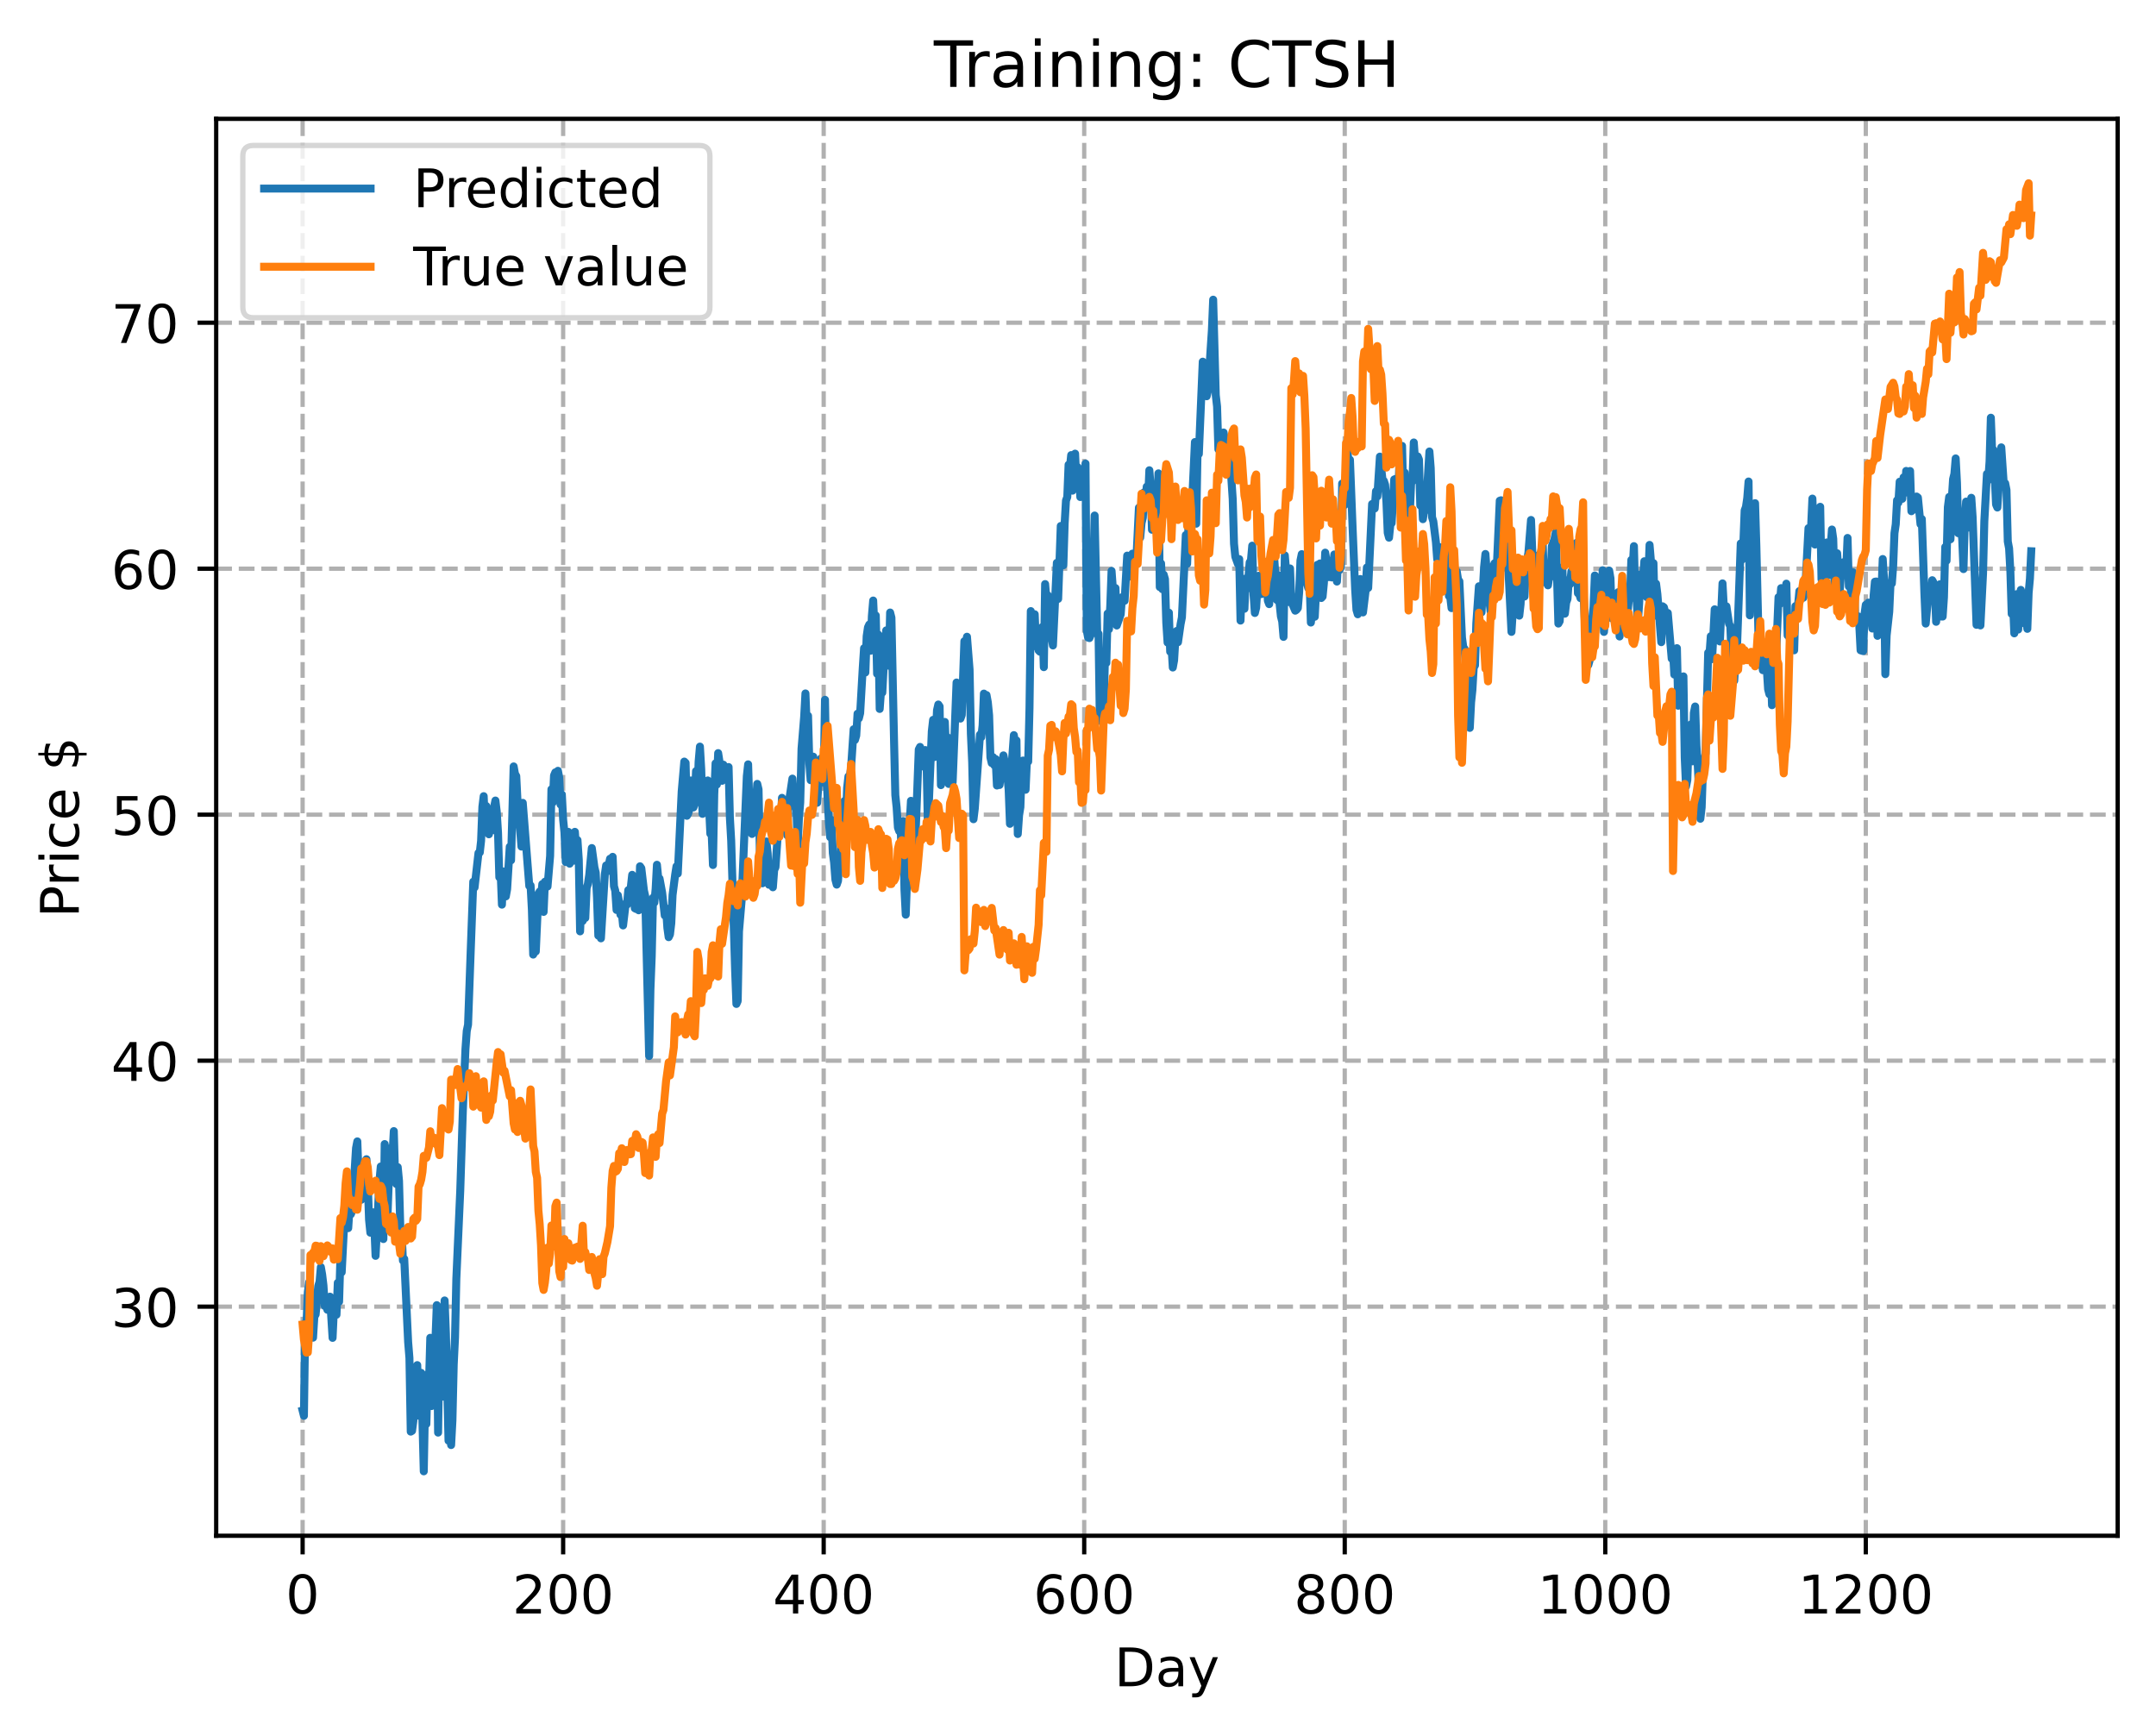 <?xml version="1.0" encoding="utf-8" standalone="no"?>
<!DOCTYPE svg PUBLIC "-//W3C//DTD SVG 1.1//EN"
  "http://www.w3.org/Graphics/SVG/1.1/DTD/svg11.dtd">
<!-- Created with matplotlib (https://matplotlib.org/) -->
<svg height="325.986pt" version="1.1" viewBox="0 0 404.923 325.986" width="404.923pt" xmlns="http://www.w3.org/2000/svg" xmlns:xlink="http://www.w3.org/1999/xlink">
 <defs>
  <style type="text/css">
*{stroke-linecap:butt;stroke-linejoin:round;}
  </style>
 </defs>
 <g id="figure_1">
  <g id="patch_1">
   <path d="M 0 325.986 
L 404.923 325.986 
L 404.923 0 
L 0 0 
z
" style="fill:#ffffff;"/>
  </g>
  <g id="axes_1">
   <g id="patch_2">
    <path d="M 40.603 288.43 
L 397.723 288.43 
L 397.723 22.318 
L 40.603 22.318 
z
" style="fill:#ffffff;"/>
   </g>
   <g id="matplotlib.axis_1">
    <g id="xtick_1">
     <g id="line2d_1">
      <path clip-path="url(#p1f864d0cd3)" d="M 56.836 288.43 
L 56.836 22.318 
" style="fill:none;stroke:#b0b0b0;stroke-dasharray:2.96,1.28;stroke-dashoffset:0;stroke-width:0.8;"/>
     </g>
     <g id="line2d_2">
      <defs>
       <path d="M 0 0 
L 0 3.5 
" id="mf72679e5a2" style="stroke:#000000;stroke-width:0.8;"/>
      </defs>
      <g>
       <use style="stroke:#000000;stroke-width:0.8;" x="56.836" xlink:href="#mf72679e5a2" y="288.43"/>
      </g>
     </g>
     <g id="text_1">
      <!-- 0 -->
      <defs>
       <path d="M 31.781 66.406 
Q 24.172 66.406 20.328 58.906 
Q 16.5 51.422 16.5 36.375 
Q 16.5 21.391 20.328 13.891 
Q 24.172 6.391 31.781 6.391 
Q 39.453 6.391 43.281 13.891 
Q 47.125 21.391 47.125 36.375 
Q 47.125 51.422 43.281 58.906 
Q 39.453 66.406 31.781 66.406 
z
M 31.781 74.219 
Q 44.047 74.219 50.516 64.516 
Q 56.984 54.828 56.984 36.375 
Q 56.984 17.969 50.516 8.266 
Q 44.047 -1.422 31.781 -1.422 
Q 19.531 -1.422 13.062 8.266 
Q 6.594 17.969 6.594 36.375 
Q 6.594 54.828 13.062 64.516 
Q 19.531 74.219 31.781 74.219 
z
" id="DejaVuSans-48"/>
      </defs>
      <g transform="translate(53.655 303.029)scale(0.1 -0.1)">
       <use xlink:href="#DejaVuSans-48"/>
      </g>
     </g>
    </g>
    <g id="xtick_2">
     <g id="line2d_3">
      <path clip-path="url(#p1f864d0cd3)" d="M 105.766 288.43 
L 105.766 22.318 
" style="fill:none;stroke:#b0b0b0;stroke-dasharray:2.96,1.28;stroke-dashoffset:0;stroke-width:0.8;"/>
     </g>
     <g id="line2d_4">
      <g>
       <use style="stroke:#000000;stroke-width:0.8;" x="105.766" xlink:href="#mf72679e5a2" y="288.43"/>
      </g>
     </g>
     <g id="text_2">
      <!-- 200 -->
      <defs>
       <path d="M 19.188 8.297 
L 53.609 8.297 
L 53.609 0 
L 7.328 0 
L 7.328 8.297 
Q 12.938 14.109 22.625 23.891 
Q 32.328 33.688 34.812 36.531 
Q 39.547 41.844 41.422 45.531 
Q 43.312 49.219 43.312 52.781 
Q 43.312 58.594 39.234 62.25 
Q 35.156 65.922 28.609 65.922 
Q 23.969 65.922 18.812 64.312 
Q 13.672 62.703 7.812 59.422 
L 7.812 69.391 
Q 13.766 71.781 18.938 73 
Q 24.125 74.219 28.422 74.219 
Q 39.75 74.219 46.484 68.547 
Q 53.219 62.891 53.219 53.422 
Q 53.219 48.922 51.531 44.891 
Q 49.859 40.875 45.406 35.406 
Q 44.188 33.984 37.641 27.219 
Q 31.109 20.453 19.188 8.297 
z
" id="DejaVuSans-50"/>
      </defs>
      <g transform="translate(96.223 303.029)scale(0.1 -0.1)">
       <use xlink:href="#DejaVuSans-50"/>
       <use x="63.623" xlink:href="#DejaVuSans-48"/>
       <use x="127.246" xlink:href="#DejaVuSans-48"/>
      </g>
     </g>
    </g>
    <g id="xtick_3">
     <g id="line2d_5">
      <path clip-path="url(#p1f864d0cd3)" d="M 154.697 288.43 
L 154.697 22.318 
" style="fill:none;stroke:#b0b0b0;stroke-dasharray:2.96,1.28;stroke-dashoffset:0;stroke-width:0.8;"/>
     </g>
     <g id="line2d_6">
      <g>
       <use style="stroke:#000000;stroke-width:0.8;" x="154.697" xlink:href="#mf72679e5a2" y="288.43"/>
      </g>
     </g>
     <g id="text_3">
      <!-- 400 -->
      <defs>
       <path d="M 37.797 64.312 
L 12.891 25.391 
L 37.797 25.391 
z
M 35.203 72.906 
L 47.609 72.906 
L 47.609 25.391 
L 58.016 25.391 
L 58.016 17.188 
L 47.609 17.188 
L 47.609 0 
L 37.797 0 
L 37.797 17.188 
L 4.891 17.188 
L 4.891 26.703 
z
" id="DejaVuSans-52"/>
      </defs>
      <g transform="translate(145.153 303.029)scale(0.1 -0.1)">
       <use xlink:href="#DejaVuSans-52"/>
       <use x="63.623" xlink:href="#DejaVuSans-48"/>
       <use x="127.246" xlink:href="#DejaVuSans-48"/>
      </g>
     </g>
    </g>
    <g id="xtick_4">
     <g id="line2d_7">
      <path clip-path="url(#p1f864d0cd3)" d="M 203.628 288.43 
L 203.628 22.318 
" style="fill:none;stroke:#b0b0b0;stroke-dasharray:2.96,1.28;stroke-dashoffset:0;stroke-width:0.8;"/>
     </g>
     <g id="line2d_8">
      <g>
       <use style="stroke:#000000;stroke-width:0.8;" x="203.628" xlink:href="#mf72679e5a2" y="288.43"/>
      </g>
     </g>
     <g id="text_4">
      <!-- 600 -->
      <defs>
       <path d="M 33.016 40.375 
Q 26.375 40.375 22.484 35.828 
Q 18.609 31.297 18.609 23.391 
Q 18.609 15.531 22.484 10.953 
Q 26.375 6.391 33.016 6.391 
Q 39.656 6.391 43.531 10.953 
Q 47.406 15.531 47.406 23.391 
Q 47.406 31.297 43.531 35.828 
Q 39.656 40.375 33.016 40.375 
z
M 52.594 71.297 
L 52.594 62.312 
Q 48.875 64.062 45.094 64.984 
Q 41.312 65.922 37.594 65.922 
Q 27.828 65.922 22.672 59.328 
Q 17.531 52.734 16.797 39.406 
Q 19.672 43.656 24.016 45.922 
Q 28.375 48.188 33.594 48.188 
Q 44.578 48.188 50.953 41.516 
Q 57.328 34.859 57.328 23.391 
Q 57.328 12.156 50.688 5.359 
Q 44.047 -1.422 33.016 -1.422 
Q 20.359 -1.422 13.672 8.266 
Q 6.984 17.969 6.984 36.375 
Q 6.984 53.656 15.188 63.938 
Q 23.391 74.219 37.203 74.219 
Q 40.922 74.219 44.703 73.484 
Q 48.484 72.75 52.594 71.297 
z
" id="DejaVuSans-54"/>
      </defs>
      <g transform="translate(194.084 303.029)scale(0.1 -0.1)">
       <use xlink:href="#DejaVuSans-54"/>
       <use x="63.623" xlink:href="#DejaVuSans-48"/>
       <use x="127.246" xlink:href="#DejaVuSans-48"/>
      </g>
     </g>
    </g>
    <g id="xtick_5">
     <g id="line2d_9">
      <path clip-path="url(#p1f864d0cd3)" d="M 252.558 288.43 
L 252.558 22.318 
" style="fill:none;stroke:#b0b0b0;stroke-dasharray:2.96,1.28;stroke-dashoffset:0;stroke-width:0.8;"/>
     </g>
     <g id="line2d_10">
      <g>
       <use style="stroke:#000000;stroke-width:0.8;" x="252.558" xlink:href="#mf72679e5a2" y="288.43"/>
      </g>
     </g>
     <g id="text_5">
      <!-- 800 -->
      <defs>
       <path d="M 31.781 34.625 
Q 24.75 34.625 20.719 30.859 
Q 16.703 27.094 16.703 20.516 
Q 16.703 13.922 20.719 10.156 
Q 24.75 6.391 31.781 6.391 
Q 38.812 6.391 42.859 10.172 
Q 46.922 13.969 46.922 20.516 
Q 46.922 27.094 42.891 30.859 
Q 38.875 34.625 31.781 34.625 
z
M 21.922 38.812 
Q 15.578 40.375 12.031 44.719 
Q 8.5 49.078 8.5 55.328 
Q 8.5 64.062 14.719 69.141 
Q 20.953 74.219 31.781 74.219 
Q 42.672 74.219 48.875 69.141 
Q 55.078 64.062 55.078 55.328 
Q 55.078 49.078 51.531 44.719 
Q 48 40.375 41.703 38.812 
Q 48.828 37.156 52.797 32.312 
Q 56.781 27.484 56.781 20.516 
Q 56.781 9.906 50.312 4.234 
Q 43.844 -1.422 31.781 -1.422 
Q 19.734 -1.422 13.25 4.234 
Q 6.781 9.906 6.781 20.516 
Q 6.781 27.484 10.781 32.312 
Q 14.797 37.156 21.922 38.812 
z
M 18.312 54.391 
Q 18.312 48.734 21.844 45.562 
Q 25.391 42.391 31.781 42.391 
Q 38.141 42.391 41.719 45.562 
Q 45.312 48.734 45.312 54.391 
Q 45.312 60.062 41.719 63.234 
Q 38.141 66.406 31.781 66.406 
Q 25.391 66.406 21.844 63.234 
Q 18.312 60.062 18.312 54.391 
z
" id="DejaVuSans-56"/>
      </defs>
      <g transform="translate(243.015 303.029)scale(0.1 -0.1)">
       <use xlink:href="#DejaVuSans-56"/>
       <use x="63.623" xlink:href="#DejaVuSans-48"/>
       <use x="127.246" xlink:href="#DejaVuSans-48"/>
      </g>
     </g>
    </g>
    <g id="xtick_6">
     <g id="line2d_11">
      <path clip-path="url(#p1f864d0cd3)" d="M 301.489 288.43 
L 301.489 22.318 
" style="fill:none;stroke:#b0b0b0;stroke-dasharray:2.96,1.28;stroke-dashoffset:0;stroke-width:0.8;"/>
     </g>
     <g id="line2d_12">
      <g>
       <use style="stroke:#000000;stroke-width:0.8;" x="301.489" xlink:href="#mf72679e5a2" y="288.43"/>
      </g>
     </g>
     <g id="text_6">
      <!-- 1000 -->
      <defs>
       <path d="M 12.406 8.297 
L 28.516 8.297 
L 28.516 63.922 
L 10.984 60.406 
L 10.984 69.391 
L 28.422 72.906 
L 38.281 72.906 
L 38.281 8.297 
L 54.391 8.297 
L 54.391 0 
L 12.406 0 
z
" id="DejaVuSans-49"/>
      </defs>
      <g transform="translate(288.764 303.029)scale(0.1 -0.1)">
       <use xlink:href="#DejaVuSans-49"/>
       <use x="63.623" xlink:href="#DejaVuSans-48"/>
       <use x="127.246" xlink:href="#DejaVuSans-48"/>
       <use x="190.869" xlink:href="#DejaVuSans-48"/>
      </g>
     </g>
    </g>
    <g id="xtick_7">
     <g id="line2d_13">
      <path clip-path="url(#p1f864d0cd3)" d="M 350.419 288.43 
L 350.419 22.318 
" style="fill:none;stroke:#b0b0b0;stroke-dasharray:2.96,1.28;stroke-dashoffset:0;stroke-width:0.8;"/>
     </g>
     <g id="line2d_14">
      <g>
       <use style="stroke:#000000;stroke-width:0.8;" x="350.419" xlink:href="#mf72679e5a2" y="288.43"/>
      </g>
     </g>
     <g id="text_7">
      <!-- 1200 -->
      <g transform="translate(337.694 303.029)scale(0.1 -0.1)">
       <use xlink:href="#DejaVuSans-49"/>
       <use x="63.623" xlink:href="#DejaVuSans-50"/>
       <use x="127.246" xlink:href="#DejaVuSans-48"/>
       <use x="190.869" xlink:href="#DejaVuSans-48"/>
      </g>
     </g>
    </g>
    <g id="text_8">
     <!-- Day -->
     <defs>
      <path d="M 19.672 64.797 
L 19.672 8.109 
L 31.594 8.109 
Q 46.688 8.109 53.688 14.938 
Q 60.688 21.781 60.688 36.531 
Q 60.688 51.172 53.688 57.984 
Q 46.688 64.797 31.594 64.797 
z
M 9.812 72.906 
L 30.078 72.906 
Q 51.266 72.906 61.172 64.094 
Q 71.094 55.281 71.094 36.531 
Q 71.094 17.672 61.125 8.828 
Q 51.172 0 30.078 0 
L 9.812 0 
z
" id="DejaVuSans-68"/>
      <path d="M 34.281 27.484 
Q 23.391 27.484 19.188 25 
Q 14.984 22.516 14.984 16.5 
Q 14.984 11.719 18.141 8.906 
Q 21.297 6.109 26.703 6.109 
Q 34.188 6.109 38.703 11.406 
Q 43.219 16.703 43.219 25.484 
L 43.219 27.484 
z
M 52.203 31.203 
L 52.203 0 
L 43.219 0 
L 43.219 8.297 
Q 40.141 3.328 35.547 0.953 
Q 30.953 -1.422 24.312 -1.422 
Q 15.922 -1.422 10.953 3.297 
Q 6 8.016 6 15.922 
Q 6 25.141 12.172 29.828 
Q 18.359 34.516 30.609 34.516 
L 43.219 34.516 
L 43.219 35.406 
Q 43.219 41.609 39.141 45 
Q 35.062 48.391 27.688 48.391 
Q 23 48.391 18.547 47.266 
Q 14.109 46.141 10.016 43.891 
L 10.016 52.203 
Q 14.938 54.109 19.578 55.047 
Q 24.219 56 28.609 56 
Q 40.484 56 46.344 49.844 
Q 52.203 43.703 52.203 31.203 
z
" id="DejaVuSans-97"/>
      <path d="M 32.172 -5.078 
Q 28.375 -14.844 24.75 -17.812 
Q 21.141 -20.797 15.094 -20.797 
L 7.906 -20.797 
L 7.906 -13.281 
L 13.188 -13.281 
Q 16.891 -13.281 18.938 -11.516 
Q 21 -9.766 23.484 -3.219 
L 25.094 0.875 
L 2.984 54.688 
L 12.5 54.688 
L 29.594 11.922 
L 46.688 54.688 
L 56.203 54.688 
z
" id="DejaVuSans-121"/>
     </defs>
     <g transform="translate(209.29 316.707)scale(0.1 -0.1)">
      <use xlink:href="#DejaVuSans-68"/>
      <use x="77.002" xlink:href="#DejaVuSans-97"/>
      <use x="138.281" xlink:href="#DejaVuSans-121"/>
     </g>
    </g>
   </g>
   <g id="matplotlib.axis_2">
    <g id="ytick_1">
     <g id="line2d_15">
      <path clip-path="url(#p1f864d0cd3)" d="M 40.603 245.405 
L 397.723 245.405 
" style="fill:none;stroke:#b0b0b0;stroke-dasharray:2.96,1.28;stroke-dashoffset:0;stroke-width:0.8;"/>
     </g>
     <g id="line2d_16">
      <defs>
       <path d="M 0 0 
L -3.5 0 
" id="m3503f069b4" style="stroke:#000000;stroke-width:0.8;"/>
      </defs>
      <g>
       <use style="stroke:#000000;stroke-width:0.8;" x="40.603" xlink:href="#m3503f069b4" y="245.405"/>
      </g>
     </g>
     <g id="text_9">
      <!-- 30 -->
      <defs>
       <path d="M 40.578 39.312 
Q 47.656 37.797 51.625 33 
Q 55.609 28.219 55.609 21.188 
Q 55.609 10.406 48.188 4.484 
Q 40.766 -1.422 27.094 -1.422 
Q 22.516 -1.422 17.656 -0.516 
Q 12.797 0.391 7.625 2.203 
L 7.625 11.719 
Q 11.719 9.328 16.594 8.109 
Q 21.484 6.891 26.812 6.891 
Q 36.078 6.891 40.938 10.547 
Q 45.797 14.203 45.797 21.188 
Q 45.797 27.641 41.281 31.266 
Q 36.766 34.906 28.719 34.906 
L 20.219 34.906 
L 20.219 43.016 
L 29.109 43.016 
Q 36.375 43.016 40.234 45.922 
Q 44.094 48.828 44.094 54.297 
Q 44.094 59.906 40.109 62.906 
Q 36.141 65.922 28.719 65.922 
Q 24.656 65.922 20.016 65.031 
Q 15.375 64.156 9.812 62.312 
L 9.812 71.094 
Q 15.438 72.656 20.344 73.438 
Q 25.25 74.219 29.594 74.219 
Q 40.828 74.219 47.359 69.109 
Q 53.906 64.016 53.906 55.328 
Q 53.906 49.266 50.438 45.094 
Q 46.969 40.922 40.578 39.312 
z
" id="DejaVuSans-51"/>
      </defs>
      <g transform="translate(20.878 249.205)scale(0.1 -0.1)">
       <use xlink:href="#DejaVuSans-51"/>
       <use x="63.623" xlink:href="#DejaVuSans-48"/>
      </g>
     </g>
    </g>
    <g id="ytick_2">
     <g id="line2d_17">
      <path clip-path="url(#p1f864d0cd3)" d="M 40.603 199.206 
L 397.723 199.206 
" style="fill:none;stroke:#b0b0b0;stroke-dasharray:2.96,1.28;stroke-dashoffset:0;stroke-width:0.8;"/>
     </g>
     <g id="line2d_18">
      <g>
       <use style="stroke:#000000;stroke-width:0.8;" x="40.603" xlink:href="#m3503f069b4" y="199.206"/>
      </g>
     </g>
     <g id="text_10">
      <!-- 40 -->
      <g transform="translate(20.878 203.005)scale(0.1 -0.1)">
       <use xlink:href="#DejaVuSans-52"/>
       <use x="63.623" xlink:href="#DejaVuSans-48"/>
      </g>
     </g>
    </g>
    <g id="ytick_3">
     <g id="line2d_19">
      <path clip-path="url(#p1f864d0cd3)" d="M 40.603 153.007 
L 397.723 153.007 
" style="fill:none;stroke:#b0b0b0;stroke-dasharray:2.96,1.28;stroke-dashoffset:0;stroke-width:0.8;"/>
     </g>
     <g id="line2d_20">
      <g>
       <use style="stroke:#000000;stroke-width:0.8;" x="40.603" xlink:href="#m3503f069b4" y="153.007"/>
      </g>
     </g>
     <g id="text_11">
      <!-- 50 -->
      <defs>
       <path d="M 10.797 72.906 
L 49.516 72.906 
L 49.516 64.594 
L 19.828 64.594 
L 19.828 46.734 
Q 21.969 47.469 24.109 47.828 
Q 26.266 48.188 28.422 48.188 
Q 40.625 48.188 47.75 41.5 
Q 54.891 34.812 54.891 23.391 
Q 54.891 11.625 47.562 5.094 
Q 40.234 -1.422 26.906 -1.422 
Q 22.312 -1.422 17.547 -0.641 
Q 12.797 0.141 7.719 1.703 
L 7.719 11.625 
Q 12.109 9.234 16.797 8.062 
Q 21.484 6.891 26.703 6.891 
Q 35.156 6.891 40.078 11.328 
Q 45.016 15.766 45.016 23.391 
Q 45.016 31 40.078 35.438 
Q 35.156 39.891 26.703 39.891 
Q 22.75 39.891 18.812 39.016 
Q 14.891 38.141 10.797 36.281 
z
" id="DejaVuSans-53"/>
      </defs>
      <g transform="translate(20.878 156.806)scale(0.1 -0.1)">
       <use xlink:href="#DejaVuSans-53"/>
       <use x="63.623" xlink:href="#DejaVuSans-48"/>
      </g>
     </g>
    </g>
    <g id="ytick_4">
     <g id="line2d_21">
      <path clip-path="url(#p1f864d0cd3)" d="M 40.603 106.808 
L 397.723 106.808 
" style="fill:none;stroke:#b0b0b0;stroke-dasharray:2.96,1.28;stroke-dashoffset:0;stroke-width:0.8;"/>
     </g>
     <g id="line2d_22">
      <g>
       <use style="stroke:#000000;stroke-width:0.8;" x="40.603" xlink:href="#m3503f069b4" y="106.808"/>
      </g>
     </g>
     <g id="text_12">
      <!-- 60 -->
      <g transform="translate(20.878 110.607)scale(0.1 -0.1)">
       <use xlink:href="#DejaVuSans-54"/>
       <use x="63.623" xlink:href="#DejaVuSans-48"/>
      </g>
     </g>
    </g>
    <g id="ytick_5">
     <g id="line2d_23">
      <path clip-path="url(#p1f864d0cd3)" d="M 40.603 60.609 
L 397.723 60.609 
" style="fill:none;stroke:#b0b0b0;stroke-dasharray:2.96,1.28;stroke-dashoffset:0;stroke-width:0.8;"/>
     </g>
     <g id="line2d_24">
      <g>
       <use style="stroke:#000000;stroke-width:0.8;" x="40.603" xlink:href="#m3503f069b4" y="60.609"/>
      </g>
     </g>
     <g id="text_13">
      <!-- 70 -->
      <defs>
       <path d="M 8.203 72.906 
L 55.078 72.906 
L 55.078 68.703 
L 28.609 0 
L 18.312 0 
L 43.219 64.594 
L 8.203 64.594 
z
" id="DejaVuSans-55"/>
      </defs>
      <g transform="translate(20.878 64.408)scale(0.1 -0.1)">
       <use xlink:href="#DejaVuSans-55"/>
       <use x="63.623" xlink:href="#DejaVuSans-48"/>
      </g>
     </g>
    </g>
    <g id="text_14">
     <!-- Price $ -->
     <defs>
      <path d="M 19.672 64.797 
L 19.672 37.406 
L 32.078 37.406 
Q 38.969 37.406 42.719 40.969 
Q 46.484 44.531 46.484 51.125 
Q 46.484 57.672 42.719 61.234 
Q 38.969 64.797 32.078 64.797 
z
M 9.812 72.906 
L 32.078 72.906 
Q 44.344 72.906 50.609 67.359 
Q 56.891 61.812 56.891 51.125 
Q 56.891 40.328 50.609 34.812 
Q 44.344 29.297 32.078 29.297 
L 19.672 29.297 
L 19.672 0 
L 9.812 0 
z
" id="DejaVuSans-80"/>
      <path d="M 41.109 46.297 
Q 39.594 47.172 37.812 47.578 
Q 36.031 48 33.891 48 
Q 26.266 48 22.188 43.047 
Q 18.109 38.094 18.109 28.812 
L 18.109 0 
L 9.078 0 
L 9.078 54.688 
L 18.109 54.688 
L 18.109 46.188 
Q 20.953 51.172 25.484 53.578 
Q 30.031 56 36.531 56 
Q 37.453 56 38.578 55.875 
Q 39.703 55.766 41.062 55.516 
z
" id="DejaVuSans-114"/>
      <path d="M 9.422 54.688 
L 18.406 54.688 
L 18.406 0 
L 9.422 0 
z
M 9.422 75.984 
L 18.406 75.984 
L 18.406 64.594 
L 9.422 64.594 
z
" id="DejaVuSans-105"/>
      <path d="M 48.781 52.594 
L 48.781 44.188 
Q 44.969 46.297 41.141 47.344 
Q 37.312 48.391 33.406 48.391 
Q 24.656 48.391 19.812 42.844 
Q 14.984 37.312 14.984 27.297 
Q 14.984 17.281 19.812 11.734 
Q 24.656 6.203 33.406 6.203 
Q 37.312 6.203 41.141 7.25 
Q 44.969 8.297 48.781 10.406 
L 48.781 2.094 
Q 45.016 0.344 40.984 -0.531 
Q 36.969 -1.422 32.422 -1.422 
Q 20.062 -1.422 12.781 6.344 
Q 5.516 14.109 5.516 27.297 
Q 5.516 40.672 12.859 48.328 
Q 20.219 56 33.016 56 
Q 37.156 56 41.109 55.141 
Q 45.062 54.297 48.781 52.594 
z
" id="DejaVuSans-99"/>
      <path d="M 56.203 29.594 
L 56.203 25.203 
L 14.891 25.203 
Q 15.484 15.922 20.484 11.062 
Q 25.484 6.203 34.422 6.203 
Q 39.594 6.203 44.453 7.469 
Q 49.312 8.734 54.109 11.281 
L 54.109 2.781 
Q 49.266 0.734 44.188 -0.344 
Q 39.109 -1.422 33.891 -1.422 
Q 20.797 -1.422 13.156 6.188 
Q 5.516 13.812 5.516 26.812 
Q 5.516 40.234 12.766 48.109 
Q 20.016 56 32.328 56 
Q 43.359 56 49.781 48.891 
Q 56.203 41.797 56.203 29.594 
z
M 47.219 32.234 
Q 47.125 39.594 43.094 43.984 
Q 39.062 48.391 32.422 48.391 
Q 24.906 48.391 20.391 44.141 
Q 15.875 39.891 15.188 32.172 
z
" id="DejaVuSans-101"/>
      <path id="DejaVuSans-32"/>
      <path d="M 33.797 -14.703 
L 28.906 -14.703 
L 28.859 0 
Q 23.734 0.094 18.609 1.188 
Q 13.484 2.297 8.297 4.5 
L 8.297 13.281 
Q 13.281 10.156 18.375 8.562 
Q 23.484 6.984 28.906 6.938 
L 28.906 29.203 
Q 18.109 30.953 13.203 35.156 
Q 8.297 39.359 8.297 46.688 
Q 8.297 54.641 13.625 59.219 
Q 18.953 63.812 28.906 64.5 
L 28.906 75.984 
L 33.797 75.984 
L 33.797 64.656 
Q 38.328 64.453 42.578 63.688 
Q 46.828 62.938 50.875 61.625 
L 50.875 53.078 
Q 46.828 55.125 42.547 56.25 
Q 38.281 57.375 33.797 57.562 
L 33.797 36.719 
Q 44.875 35.016 50.094 30.609 
Q 55.328 26.219 55.328 18.609 
Q 55.328 10.359 49.781 5.594 
Q 44.234 0.828 33.797 0.094 
z
M 28.906 37.594 
L 28.906 57.625 
Q 23.25 56.984 20.266 54.391 
Q 17.281 51.812 17.281 47.516 
Q 17.281 43.312 20.031 40.969 
Q 22.797 38.625 28.906 37.594 
z
M 33.797 28.219 
L 33.797 7.078 
Q 39.984 7.906 43.141 10.594 
Q 46.297 13.281 46.297 17.672 
Q 46.297 21.969 43.281 24.5 
Q 40.281 27.047 33.797 28.219 
z
" id="DejaVuSans-36"/>
     </defs>
     <g transform="translate(14.798 172.342)rotate(-90)scale(0.1 -0.1)">
      <use xlink:href="#DejaVuSans-80"/>
      <use x="58.553" xlink:href="#DejaVuSans-114"/>
      <use x="99.666" xlink:href="#DejaVuSans-105"/>
      <use x="127.449" xlink:href="#DejaVuSans-99"/>
      <use x="182.43" xlink:href="#DejaVuSans-101"/>
      <use x="243.953" xlink:href="#DejaVuSans-32"/>
      <use x="275.74" xlink:href="#DejaVuSans-36"/>
     </g>
    </g>
   </g>
   <g id="line2d_25">
    <path clip-path="url(#p1f864d0cd3)" d="M 56.836 264.925 
L 57.081 265.904 
L 57.325 248.457 
L 57.57 248.382 
L 57.814 242.692 
L 58.059 240.824 
L 58.304 245.072 
L 58.548 243.16 
L 58.793 251.233 
L 59.038 247.302 
L 59.282 246.868 
L 59.772 241.54 
L 60.016 240.724 
L 60.261 237.978 
L 60.506 239.385 
L 60.75 241.443 
L 60.995 245.288 
L 61.24 244.906 
L 61.484 245.99 
L 61.729 245.644 
L 61.974 243.532 
L 62.463 251.269 
L 62.708 245.952 
L 62.952 245.243 
L 63.197 246.924 
L 63.441 240.925 
L 63.686 244.482 
L 63.931 236.335 
L 64.175 238.949 
L 64.665 229.308 
L 64.909 230.628 
L 65.399 230.659 
L 65.643 227.005 
L 65.888 228.061 
L 66.133 227.422 
L 66.867 215.634 
L 67.111 214.369 
L 67.356 221.249 
L 67.845 225.33 
L 68.579 218.111 
L 68.824 217.715 
L 69.069 222.14 
L 69.313 229.09 
L 69.558 231.515 
L 70.047 227.689 
L 70.292 230.085 
L 70.536 235.864 
L 71.27 221.77 
L 71.515 219.082 
L 71.76 230.559 
L 72.004 232.709 
L 72.249 214.871 
L 72.738 229.507 
L 73.228 215.962 
L 73.472 215.565 
L 73.717 216.913 
L 73.962 212.437 
L 74.206 220.995 
L 74.451 222.381 
L 74.696 219.205 
L 74.94 221.787 
L 75.185 230.689 
L 75.429 231.3 
L 75.674 236.751 
L 75.919 236.436 
L 76.653 252.045 
L 76.897 255.053 
L 77.142 268.878 
L 77.387 268.727 
L 77.631 266.895 
L 77.876 262.76 
L 78.121 262.744 
L 78.365 256.387 
L 78.61 265.873 
L 78.855 264.299 
L 79.099 257.838 
L 79.589 276.334 
L 79.833 263.247 
L 80.078 267.449 
L 80.323 258.077 
L 80.567 259.934 
L 80.812 251.257 
L 81.056 264.076 
L 81.301 257.938 
L 81.546 257.728 
L 82.035 245.122 
L 82.28 269.062 
L 82.524 252.945 
L 82.769 249.223 
L 83.014 250.801 
L 83.258 262.305 
L 83.503 244.244 
L 83.748 250.467 
L 84.237 270.579 
L 84.482 264.745 
L 84.726 271.4 
L 84.971 266.767 
L 85.216 256.212 
L 85.46 251.172 
L 85.705 240.187 
L 86.439 223.658 
L 86.928 208.614 
L 87.417 197.051 
L 87.662 193.616 
L 87.907 192.439 
L 88.396 178.814 
L 88.885 165.598 
L 89.13 166.678 
L 89.864 160.203 
L 90.109 160.104 
L 90.353 157.927 
L 90.598 151.531 
L 90.843 149.533 
L 91.087 155.292 
L 91.332 151.382 
L 91.577 156.162 
L 91.821 156.69 
L 92.066 154.067 
L 92.311 153.67 
L 92.555 155.937 
L 92.8 151.535 
L 93.044 150.352 
L 93.289 152.424 
L 93.534 156.386 
L 93.778 164.759 
L 94.023 163.723 
L 94.268 169.905 
L 94.512 163.663 
L 94.757 164.251 
L 95.002 168.354 
L 95.246 166.978 
L 95.736 159.031 
L 95.98 161.583 
L 96.47 143.945 
L 96.714 145.321 
L 96.959 145.762 
L 97.204 150.699 
L 97.448 152.926 
L 97.938 158.997 
L 98.182 150.788 
L 99.405 166.398 
L 99.65 166.307 
L 99.895 170.853 
L 100.139 179.284 
L 100.384 178.805 
L 100.629 178.699 
L 101.118 167.889 
L 101.363 167.43 
L 101.607 168.673 
L 101.852 166.051 
L 102.097 171.266 
L 102.341 165.609 
L 102.586 165.484 
L 102.831 166.503 
L 103.32 160.754 
L 103.565 148.242 
L 103.809 150.734 
L 104.054 145.644 
L 104.299 145.059 
L 104.543 146.295 
L 104.788 144.769 
L 105.032 146.065 
L 105.277 151.103 
L 105.522 149.209 
L 105.766 153.929 
L 106.011 156.356 
L 106.256 161.9 
L 106.5 160.518 
L 106.745 156.236 
L 106.99 162.214 
L 107.479 160.916 
L 107.724 161.654 
L 107.968 156.228 
L 108.213 159.462 
L 108.458 157.778 
L 108.702 161.489 
L 108.947 174.923 
L 109.192 169.137 
L 109.436 172.972 
L 109.681 170.238 
L 109.926 172.404 
L 110.17 166.797 
L 110.415 166.031 
L 110.66 164.367 
L 111.149 159.275 
L 111.638 162.888 
L 111.883 163.898 
L 112.127 168.606 
L 112.372 175.718 
L 112.617 174.663 
L 112.861 176.232 
L 113.595 164.224 
L 113.84 162.54 
L 114.085 163.498 
L 114.574 161.285 
L 114.819 163.678 
L 115.063 160.926 
L 115.308 166.437 
L 115.553 167.296 
L 115.797 170.902 
L 116.042 168.139 
L 116.287 169.497 
L 116.531 171.786 
L 116.776 171.337 
L 117.02 173.809 
L 117.51 169.713 
L 117.754 169.917 
L 117.999 167.176 
L 118.244 168.663 
L 118.733 164.303 
L 119.222 170.584 
L 119.467 170.716 
L 119.712 170.62 
L 119.956 170.963 
L 120.201 162.701 
L 120.446 163.063 
L 120.935 167.223 
L 121.18 168.308 
L 121.914 198.337 
L 122.158 185.841 
L 122.403 179.534 
L 122.648 168.61 
L 122.892 169.524 
L 123.137 166.971 
L 123.381 162.414 
L 123.626 164.9 
L 123.871 165.003 
L 124.36 167.659 
L 124.849 171.94 
L 125.094 170.603 
L 125.339 174.262 
L 125.583 176.014 
L 125.828 175.496 
L 126.073 173.408 
L 126.317 168.081 
L 126.807 164.268 
L 127.051 162.713 
L 127.296 164.063 
L 128.03 148.662 
L 128.519 143.035 
L 128.764 143.273 
L 129.008 153.215 
L 129.253 152.812 
L 129.498 151.921 
L 129.742 146.581 
L 129.987 147.03 
L 130.232 151.649 
L 130.476 150.977 
L 130.721 144.826 
L 130.966 149.794 
L 131.21 143.043 
L 131.455 140.223 
L 131.7 144.467 
L 131.944 152.854 
L 132.434 149.95 
L 132.678 150.841 
L 132.923 146.578 
L 133.412 156.591 
L 133.657 156.467 
L 133.902 162.461 
L 134.146 149.166 
L 134.391 143.364 
L 134.636 147.347 
L 134.88 141.445 
L 135.125 143.021 
L 135.369 146.154 
L 135.614 146.645 
L 135.859 143.616 
L 136.103 144.247 
L 136.348 145.407 
L 136.593 144.335 
L 136.837 144.061 
L 137.082 153.572 
L 137.327 157.881 
L 138.061 182.156 
L 138.305 188.554 
L 138.55 188.002 
L 138.795 174.904 
L 139.284 169.151 
L 140.263 145.779 
L 140.507 143.556 
L 140.752 151.668 
L 140.996 155.697 
L 141.241 156.627 
L 141.486 154.481 
L 141.73 150.413 
L 141.975 150.766 
L 142.22 147.228 
L 142.464 148.266 
L 142.709 160.09 
L 142.954 163.889 
L 143.198 165.893 
L 143.688 158.267 
L 143.932 158.04 
L 144.177 160.276 
L 144.422 166.166 
L 144.666 164.671 
L 144.911 166.035 
L 145.156 166.642 
L 145.4 163.395 
L 145.645 162.881 
L 146.134 155.946 
L 146.624 154.383 
L 146.868 149.844 
L 147.113 155.899 
L 147.357 153.357 
L 147.602 154.441 
L 147.847 156.88 
L 148.091 151.163 
L 148.825 146.234 
L 149.07 150.787 
L 149.315 151.516 
L 149.559 150.959 
L 149.804 159.132 
L 150.049 153.674 
L 150.293 150.717 
L 150.538 140.627 
L 151.027 134.695 
L 151.272 130.238 
L 151.517 136.534 
L 151.761 134.435 
L 152.006 143.415 
L 152.251 146.53 
L 152.495 145.171 
L 152.74 142.11 
L 153.229 145.799 
L 153.474 150.773 
L 153.963 143.619 
L 154.208 142.441 
L 154.697 146.988 
L 154.942 131.429 
L 155.186 145.053 
L 155.676 154.489 
L 155.92 157.235 
L 156.165 153.988 
L 156.41 160.197 
L 156.654 162.008 
L 156.899 165.216 
L 157.144 166.144 
L 157.388 165.445 
L 157.633 161.557 
L 157.878 160.655 
L 158.122 152.569 
L 158.367 152.677 
L 158.612 150.43 
L 158.856 154.461 
L 159.101 147.964 
L 159.345 145.816 
L 159.59 145.891 
L 159.835 144.29 
L 160.324 136.965 
L 160.569 138.977 
L 160.813 138.148 
L 161.058 134.038 
L 161.303 134.92 
L 161.547 133.931 
L 162.037 125.449 
L 162.281 121.738 
L 162.526 126.302 
L 162.771 119.498 
L 163.015 117.823 
L 163.26 117.297 
L 163.505 122.218 
L 163.749 115.701 
L 163.994 112.79 
L 164.239 118.282 
L 164.483 115.592 
L 164.728 126.548 
L 164.972 119.191 
L 165.217 133.148 
L 165.462 129.819 
L 165.706 130.086 
L 165.951 125.502 
L 166.196 123.619 
L 166.44 118.397 
L 166.685 120.509 
L 166.93 125.028 
L 167.174 115.04 
L 167.419 115.998 
L 167.908 138.971 
L 168.153 149.349 
L 168.398 151.63 
L 168.642 155.431 
L 168.887 156.113 
L 169.132 154.737 
L 169.376 161.993 
L 169.621 154.206 
L 169.866 167.055 
L 170.11 171.787 
L 170.355 165.085 
L 170.6 164.785 
L 170.844 154.744 
L 171.089 150.405 
L 171.333 158.191 
L 171.578 153.652 
L 171.823 160.265 
L 172.557 140.755 
L 172.801 140.28 
L 173.046 142.996 
L 173.291 143.941 
L 173.78 140.869 
L 174.025 143.262 
L 174.269 155.201 
L 175.003 137.372 
L 175.248 135.199 
L 175.493 142.19 
L 175.737 138.637 
L 175.982 133.39 
L 176.227 132.316 
L 176.471 132.68 
L 176.716 147.459 
L 176.96 144.185 
L 177.205 136.386 
L 177.45 135.589 
L 177.694 141.407 
L 177.939 138.449 
L 178.184 147.234 
L 178.428 146.383 
L 178.673 147.104 
L 178.918 146.921 
L 179.652 128.187 
L 179.896 130.983 
L 180.141 132.327 
L 180.386 134.958 
L 180.63 134.287 
L 181.12 120.422 
L 181.364 121.521 
L 181.609 119.587 
L 182.098 125.765 
L 182.343 137.825 
L 182.588 143.184 
L 182.832 153.859 
L 183.077 151.861 
L 183.811 141.483 
L 184.055 137.97 
L 184.3 138.454 
L 184.545 136.248 
L 184.789 130.267 
L 185.034 132.118 
L 185.279 130.54 
L 185.523 131.88 
L 185.768 134.347 
L 186.013 142.243 
L 186.257 143.315 
L 186.502 142.2 
L 186.747 143.729 
L 186.991 142.562 
L 187.236 147.529 
L 187.481 145.97 
L 187.725 147.432 
L 188.215 143.657 
L 188.459 141.871 
L 189.193 145.614 
L 189.438 148.322 
L 189.682 154.719 
L 189.927 144.756 
L 190.416 138.066 
L 190.661 139.992 
L 190.906 139.057 
L 191.15 156.637 
L 191.395 153.121 
L 191.64 151.587 
L 191.884 144.4 
L 192.129 142.841 
L 192.374 147.581 
L 192.618 148.325 
L 192.863 142.904 
L 193.108 143.041 
L 193.352 132.982 
L 193.597 114.772 
L 193.842 120.31 
L 194.086 119.095 
L 194.331 115.365 
L 194.575 121.416 
L 194.82 120.524 
L 195.065 122.159 
L 195.309 122.399 
L 195.799 117.722 
L 196.043 125.301 
L 196.288 109.695 
L 196.533 112.561 
L 196.777 111.786 
L 197.267 116.891 
L 197.511 119.725 
L 197.756 121.228 
L 198.49 105.705 
L 198.735 112.481 
L 199.224 98.784 
L 199.469 104.025 
L 199.713 106.164 
L 199.958 98.239 
L 200.203 94.009 
L 200.447 93.347 
L 200.692 87.28 
L 200.936 87.811 
L 201.181 85.472 
L 201.426 92.153 
L 201.67 87.303 
L 201.915 85.201 
L 202.16 90.502 
L 202.404 87.743 
L 202.649 88.462 
L 202.894 93.35 
L 203.138 89.444 
L 203.383 88.926 
L 203.628 90.424 
L 203.872 87.064 
L 204.117 118.456 
L 204.362 119.755 
L 204.606 119.839 
L 204.851 119.235 
L 205.096 117.565 
L 205.585 96.823 
L 206.074 119.107 
L 206.319 119.03 
L 206.563 135.393 
L 206.808 132.138 
L 207.053 134.407 
L 207.297 132.588 
L 207.542 122.788 
L 207.787 124.506 
L 208.031 115.224 
L 208.276 118.18 
L 208.521 113.778 
L 208.765 107.227 
L 209.01 110.576 
L 209.255 110.348 
L 209.499 110.448 
L 209.744 117.48 
L 210.478 115.392 
L 210.723 112.174 
L 210.967 112.854 
L 211.212 112.838 
L 211.701 104.352 
L 211.946 107.815 
L 212.191 108.295 
L 212.68 103.984 
L 212.924 105.234 
L 213.169 105.403 
L 213.414 105.252 
L 213.903 95.348 
L 214.148 100.96 
L 214.392 98.259 
L 214.637 97.204 
L 214.882 92.462 
L 215.126 94.248 
L 215.371 91.401 
L 215.616 94.053 
L 215.86 88.32 
L 216.105 91.412 
L 216.35 99.489 
L 216.594 93.778 
L 216.839 94.913 
L 217.084 95.468 
L 217.328 95.615 
L 217.573 88.903 
L 217.818 110.258 
L 218.062 105.817 
L 218.307 110.658 
L 218.551 107.911 
L 218.796 108.763 
L 219.041 116.925 
L 219.285 120.683 
L 219.53 115.064 
L 219.775 122.395 
L 220.019 121.325 
L 220.264 125.366 
L 220.509 124.022 
L 220.753 119.993 
L 220.998 118.507 
L 221.243 120.612 
L 221.732 117.2 
L 221.977 115.953 
L 222.711 100.481 
L 222.955 105.899 
L 223.2 99.096 
L 223.445 97.112 
L 223.689 93.651 
L 223.934 93.369 
L 224.423 83.023 
L 224.668 98.356 
L 224.912 84.786 
L 225.157 85.271 
L 225.891 67.928 
L 226.38 72.702 
L 226.625 74.421 
L 226.87 73.411 
L 227.359 65.741 
L 227.604 62.087 
L 227.848 56.284 
L 228.338 74.23 
L 228.582 76.363 
L 228.827 84.391 
L 229.072 84.384 
L 229.561 84.035 
L 229.806 81.233 
L 230.05 82.789 
L 230.295 88.694 
L 230.539 86.121 
L 231.029 86.399 
L 231.518 93.697 
L 231.763 102.125 
L 232.007 104.557 
L 232.497 105.932 
L 232.741 105.002 
L 232.986 116.553 
L 233.231 109.263 
L 233.475 110.734 
L 233.72 114.334 
L 233.965 108.641 
L 234.209 110.594 
L 234.454 108.648 
L 234.699 105.626 
L 234.943 105.241 
L 235.188 102.483 
L 235.433 111.7 
L 235.677 115.126 
L 235.922 114.133 
L 236.167 110.229 
L 236.411 108.132 
L 236.656 109 
L 236.9 111.583 
L 237.145 109 
L 237.39 108.886 
L 237.634 106.512 
L 237.879 108.678 
L 238.124 112.828 
L 238.368 113.463 
L 238.858 103.705 
L 239.102 111.631 
L 239.347 105.306 
L 239.836 112.703 
L 240.081 108.002 
L 240.326 113.401 
L 240.57 115.763 
L 240.815 116.721 
L 241.06 119.614 
L 241.304 104.307 
L 241.549 107.19 
L 241.794 107.696 
L 242.038 113.065 
L 242.283 106.761 
L 242.527 112.98 
L 243.261 114.695 
L 243.506 114.526 
L 243.751 114.192 
L 243.995 111.263 
L 244.24 105.273 
L 244.485 104.075 
L 244.729 105.604 
L 244.974 108.44 
L 245.219 109.154 
L 245.463 109.514 
L 245.708 110.446 
L 245.953 108.94 
L 246.197 116.922 
L 246.687 112.641 
L 246.931 115.834 
L 247.421 106.079 
L 247.665 108.877 
L 247.91 105.826 
L 248.155 112.314 
L 248.399 112.048 
L 248.644 109.491 
L 248.888 103.796 
L 249.133 105.372 
L 249.378 108.383 
L 249.622 108.385 
L 249.867 108.193 
L 250.112 108.451 
L 250.601 104.135 
L 251.09 109.225 
L 251.335 104.816 
L 251.58 107.063 
L 251.824 106.555 
L 252.069 90.817 
L 252.314 92.148 
L 252.558 94.821 
L 252.803 90.522 
L 253.048 83.405 
L 253.292 88.31 
L 253.537 86.345 
L 254.026 98.92 
L 254.515 110.698 
L 254.76 114.541 
L 255.005 115.37 
L 255.249 113.63 
L 255.494 108.75 
L 255.739 109.988 
L 255.983 115.021 
L 256.473 110.971 
L 256.717 106.58 
L 256.962 110.421 
L 257.696 94.662 
L 258.185 95.501 
L 258.43 92.251 
L 258.675 93.252 
L 259.164 85.761 
L 259.653 90.147 
L 259.898 90.308 
L 260.143 91.057 
L 260.387 94.234 
L 260.632 100.068 
L 260.876 100.982 
L 261.121 98.579 
L 261.366 98.246 
L 261.855 90.046 
L 262.1 89.949 
L 262.589 93.387 
L 262.834 86.651 
L 263.078 88.084 
L 263.323 83.743 
L 263.568 93.664 
L 263.812 88.74 
L 264.057 97.449 
L 264.302 95.292 
L 264.546 95.51 
L 264.791 96.051 
L 265.036 90.441 
L 265.28 90.391 
L 265.525 83.103 
L 266.014 89.718 
L 266.259 85.722 
L 266.503 86.328 
L 266.748 94.937 
L 266.993 92.66 
L 267.237 97.507 
L 267.482 95.719 
L 267.727 95.869 
L 267.971 92.92 
L 268.461 84.798 
L 268.705 87.903 
L 268.95 97.127 
L 269.195 97.923 
L 269.684 101.823 
L 269.929 105.073 
L 270.173 105.56 
L 270.418 102.766 
L 270.663 103.145 
L 270.907 103.039 
L 271.152 105.305 
L 271.397 106.045 
L 271.886 102.328 
L 272.131 111.948 
L 272.375 112.181 
L 272.62 114.214 
L 272.864 112.08 
L 273.109 112.538 
L 273.354 113.744 
L 273.598 107.313 
L 273.843 108.859 
L 274.088 109.165 
L 274.577 119.753 
L 274.822 121.547 
L 275.066 121.87 
L 275.556 128.087 
L 275.8 128.056 
L 276.045 136.706 
L 276.29 131.907 
L 276.534 129.595 
L 276.779 125.397 
L 277.024 124.957 
L 277.268 117.073 
L 277.758 110.11 
L 278.247 115.012 
L 278.736 106.427 
L 278.981 104.043 
L 279.47 110.837 
L 279.959 114.853 
L 280.449 106.386 
L 280.693 105.789 
L 280.938 108.307 
L 281.183 105.008 
L 281.672 94.038 
L 281.917 93.959 
L 282.161 98.834 
L 282.651 100.147 
L 282.895 106.676 
L 283.14 103.873 
L 283.874 118.676 
L 284.608 107.138 
L 285.097 109.282 
L 285.342 115.629 
L 285.586 113.438 
L 285.831 107.082 
L 286.32 112.041 
L 286.565 106.521 
L 287.054 103.803 
L 287.544 97.657 
L 287.788 103.785 
L 288.033 106.685 
L 288.278 104.317 
L 288.767 106.903 
L 289.012 110.053 
L 289.256 106.451 
L 289.501 105.218 
L 289.746 102.293 
L 289.99 109.347 
L 290.235 107.128 
L 290.479 106.525 
L 290.724 109.932 
L 290.969 108.296 
L 291.213 108.373 
L 291.458 102.562 
L 291.947 101.262 
L 292.192 100.004 
L 292.681 117.113 
L 292.926 116.675 
L 293.171 112.771 
L 293.415 106.594 
L 293.66 112.403 
L 293.905 115.255 
L 294.149 113.154 
L 294.394 112.491 
L 294.639 108.896 
L 294.883 109.705 
L 295.128 107.281 
L 295.373 108.351 
L 295.617 102.196 
L 295.862 104.765 
L 296.106 101.948 
L 296.351 111.418 
L 296.596 111.571 
L 296.84 112.341 
L 297.085 109.305 
L 297.33 109.914 
L 297.819 120.318 
L 298.064 119.669 
L 298.308 124.897 
L 298.553 124.017 
L 299.042 116.27 
L 299.287 113.978 
L 299.532 108.085 
L 299.776 109.092 
L 300.021 111.103 
L 300.266 108.89 
L 300.51 112.694 
L 300.755 113.829 
L 301 107.105 
L 301.244 118.681 
L 301.489 115.692 
L 301.734 114.239 
L 301.978 113.601 
L 302.223 107.158 
L 302.467 108.622 
L 302.712 116.124 
L 302.957 114.676 
L 303.446 113.597 
L 303.691 114.656 
L 303.935 111.213 
L 304.18 119.54 
L 304.669 113.964 
L 305.159 115.021 
L 305.648 115.264 
L 305.893 112.873 
L 306.137 112.244 
L 306.382 105.163 
L 306.627 106.823 
L 306.871 102.576 
L 307.116 112.266 
L 307.361 112.075 
L 307.605 116.967 
L 307.85 113.432 
L 308.094 107.887 
L 308.339 111.835 
L 308.828 105.409 
L 309.318 112.17 
L 309.562 108.837 
L 309.807 102.342 
L 310.296 108.124 
L 310.541 105.765 
L 310.786 115.632 
L 311.03 109.621 
L 311.275 111.582 
L 312.009 120.608 
L 312.254 113.871 
L 312.498 114.049 
L 312.743 114.962 
L 312.988 116.546 
L 313.232 115.128 
L 313.966 123.709 
L 314.211 122.327 
L 314.455 126.692 
L 314.7 121.927 
L 314.945 121.734 
L 315.189 132.544 
L 315.434 127.264 
L 315.679 132.06 
L 315.923 132.468 
L 316.168 127.034 
L 316.413 142.319 
L 316.657 147.716 
L 316.902 146.496 
L 317.147 139.009 
L 317.391 139.878 
L 317.636 136.017 
L 317.881 142.986 
L 318.125 133.908 
L 318.37 132.69 
L 318.615 140.074 
L 318.859 143.659 
L 319.349 153.769 
L 319.593 151.621 
L 319.838 144.427 
L 320.327 141.508 
L 320.816 122.588 
L 321.061 122.92 
L 321.306 119.488 
L 321.55 123.798 
L 322.04 114.436 
L 322.284 114.754 
L 322.774 117.304 
L 323.018 120.471 
L 323.508 109.567 
L 323.752 113.945 
L 323.997 114.529 
L 324.242 113.877 
L 324.731 117.133 
L 324.976 117.624 
L 325.22 123.832 
L 325.465 126.522 
L 325.71 127.849 
L 325.954 124.192 
L 326.199 122.455 
L 326.933 102.064 
L 327.177 105.114 
L 327.422 102.052 
L 327.667 95.854 
L 327.911 95.213 
L 328.156 93.527 
L 328.401 90.434 
L 328.645 115.57 
L 328.89 103.378 
L 329.135 109.196 
L 329.379 96.186 
L 329.624 94.506 
L 329.869 102.685 
L 330.358 123.417 
L 330.603 124.821 
L 330.847 124.046 
L 331.092 125.873 
L 331.337 123.142 
L 331.581 123.557 
L 331.826 125.634 
L 332.07 129.436 
L 332.315 130.385 
L 332.56 125.053 
L 332.804 132.442 
L 333.049 130.438 
L 333.538 123.824 
L 334.028 112.153 
L 334.272 113.445 
L 334.517 110.459 
L 334.762 111.454 
L 335.251 112.386 
L 335.496 109.62 
L 335.74 119.349 
L 335.985 119.038 
L 336.474 121.944 
L 336.719 120.863 
L 336.964 122.137 
L 337.208 113.832 
L 337.698 113.619 
L 337.942 111.014 
L 338.187 112.24 
L 338.431 111.69 
L 338.676 112.27 
L 338.921 111.618 
L 339.165 108.402 
L 339.655 99.192 
L 339.899 100.683 
L 340.144 99.068 
L 340.389 93.641 
L 340.633 100.153 
L 340.878 102.277 
L 341.123 97.567 
L 341.367 99.878 
L 341.612 100.707 
L 341.857 95.182 
L 342.101 108.807 
L 342.346 107.242 
L 342.591 102.557 
L 342.835 103.149 
L 343.08 101.885 
L 343.325 108.054 
L 343.569 106.311 
L 344.058 99.453 
L 344.303 101.203 
L 344.548 109.729 
L 344.792 112.149 
L 345.037 103.911 
L 345.526 110.904 
L 345.771 107.743 
L 346.016 107.048 
L 346.26 105.586 
L 346.505 106.504 
L 346.75 106.907 
L 346.994 101.034 
L 347.239 110.139 
L 347.484 108.389 
L 347.728 113.408 
L 347.973 107.464 
L 348.218 109.367 
L 348.462 116.833 
L 348.952 115.742 
L 349.196 117.391 
L 349.441 122.134 
L 349.93 122.285 
L 350.175 115.34 
L 350.419 113.59 
L 350.664 115.875 
L 350.909 113.182 
L 351.153 116.961 
L 351.398 115.373 
L 351.643 118.048 
L 351.887 111.863 
L 352.132 109.253 
L 352.377 109.216 
L 352.621 119.418 
L 352.866 118.72 
L 353.355 111.174 
L 353.6 104.99 
L 353.845 108.77 
L 354.089 126.617 
L 354.334 119.336 
L 354.823 114.88 
L 355.068 109.408 
L 355.313 109.585 
L 355.557 106.358 
L 355.802 100.137 
L 356.046 98.463 
L 356.291 93.957 
L 356.536 94.419 
L 356.78 90.473 
L 357.27 93.687 
L 357.514 89.655 
L 357.759 92.568 
L 358.004 88.447 
L 358.493 91.153 
L 358.738 88.461 
L 358.982 96.013 
L 359.227 95.746 
L 359.472 94.746 
L 359.716 95.668 
L 359.961 93.257 
L 360.206 93.453 
L 360.695 98.448 
L 360.94 97.48 
L 361.429 111.536 
L 361.674 117.115 
L 362.163 111.661 
L 362.407 112.568 
L 362.652 112.173 
L 362.897 108.973 
L 363.141 109.415 
L 363.386 110.72 
L 363.631 116.783 
L 364.12 110.793 
L 364.365 109.722 
L 364.609 115.795 
L 364.854 115.797 
L 365.099 112.179 
L 365.343 102.729 
L 365.588 105.305 
L 365.833 95.246 
L 366.077 93.329 
L 366.322 101.286 
L 366.567 93.758 
L 366.811 89.987 
L 367.056 89.011 
L 367.301 86.1 
L 367.545 90.696 
L 367.79 100.146 
L 368.034 96.397 
L 368.524 101.231 
L 368.768 106.881 
L 369.013 97.756 
L 369.258 94.207 
L 369.502 97.805 
L 369.747 99.075 
L 370.236 93.492 
L 370.481 97.09 
L 371.215 117.353 
L 371.704 112.429 
L 371.949 117.465 
L 372.438 107.722 
L 372.683 97.848 
L 373.172 88.998 
L 373.417 90.178 
L 373.662 86.693 
L 373.906 78.453 
L 374.151 84.888 
L 374.395 84.477 
L 374.885 94.751 
L 375.129 95.319 
L 375.863 84.019 
L 376.353 91.251 
L 376.597 90.768 
L 376.842 92.017 
L 377.087 101.697 
L 377.331 102.994 
L 377.576 107.386 
L 377.821 115.299 
L 378.065 113.133 
L 378.31 118.951 
L 378.799 111.584 
L 379.044 118.239 
L 379.289 112.233 
L 379.533 110.788 
L 379.778 111.781 
L 380.022 113.545 
L 380.267 117.119 
L 380.512 115.588 
L 380.756 118.106 
L 381.001 111.336 
L 381.246 108.682 
L 381.49 103.532 
L 381.49 103.532 
" style="fill:none;stroke:#1f77b4;stroke-linecap:square;stroke-width:1.5;"/>
   </g>
   <g id="line2d_26">
    <path clip-path="url(#p1f864d0cd3)" d="M 56.836 248.778 
L 57.081 251.596 
L 57.57 254.045 
L 57.814 253.998 
L 58.059 250.349 
L 58.304 235.704 
L 58.548 236.628 
L 58.793 235.242 
L 59.038 235.149 
L 59.282 233.948 
L 59.527 233.994 
L 60.016 236.812 
L 60.261 234.04 
L 60.75 235.935 
L 61.484 233.902 
L 61.729 234.179 
L 61.974 234.918 
L 62.218 235.195 
L 62.463 234.456 
L 62.708 236.581 
L 62.952 235.519 
L 63.197 235.657 
L 63.441 236.489 
L 63.931 228.774 
L 64.175 229.651 
L 64.42 228.635 
L 64.665 226.464 
L 64.909 222.213 
L 65.154 219.996 
L 65.399 224.523 
L 65.643 225.309 
L 65.888 225.54 
L 66.133 226.325 
L 66.377 225.494 
L 66.622 225.863 
L 66.867 227.157 
L 67.111 227.203 
L 67.601 222.537 
L 67.845 219.441 
L 68.09 219.719 
L 68.579 218.102 
L 68.824 218.102 
L 69.069 219.21 
L 69.313 222.398 
L 69.558 223.784 
L 69.802 222.722 
L 70.047 223.368 
L 70.292 222.768 
L 70.536 221.751 
L 70.781 223.368 
L 71.026 223.738 
L 71.27 225.17 
L 71.515 222.722 
L 71.76 223.23 
L 72.004 225.54 
L 72.249 226.51 
L 72.494 229.836 
L 72.738 230.021 
L 72.983 228.774 
L 73.228 231.176 
L 73.472 231.499 
L 73.717 228.45 
L 73.962 229.374 
L 74.206 233.209 
L 74.451 231.546 
L 74.696 231.638 
L 75.185 235.473 
L 75.919 231.176 
L 76.163 233.07 
L 76.408 232.654 
L 76.653 230.437 
L 77.142 232.608 
L 77.387 232.285 
L 77.631 228.958 
L 77.876 228.681 
L 78.121 229.282 
L 78.365 228.912 
L 78.61 222.86 
L 78.855 222.398 
L 79.099 221.567 
L 79.344 220.088 
L 79.589 217.085 
L 80.078 217.455 
L 80.567 215.515 
L 80.812 212.465 
L 81.056 214.775 
L 81.301 213.713 
L 81.546 213.667 
L 81.79 214.591 
L 82.28 215.376 
L 82.524 216.947 
L 83.014 208.123 
L 83.258 209.924 
L 83.503 210.34 
L 83.748 209.555 
L 83.992 211.911 
L 84.237 212.142 
L 84.482 210.664 
L 84.726 202.764 
L 84.971 202.764 
L 85.216 203.457 
L 85.46 203.78 
L 85.705 202.625 
L 85.95 200.777 
L 86.194 203.364 
L 86.439 204.381 
L 86.684 206.275 
L 86.928 204.704 
L 87.662 203.78 
L 87.907 203.41 
L 88.151 201.562 
L 88.396 204.381 
L 88.641 203.041 
L 88.885 207.845 
L 89.13 202.625 
L 89.375 202.117 
L 89.619 205.859 
L 89.864 207.06 
L 90.353 208.03 
L 90.598 206.506 
L 90.843 203.087 
L 91.332 210.34 
L 91.577 207.568 
L 91.821 209.647 
L 92.066 208.769 
L 92.311 205.72 
L 92.555 206.691 
L 93.289 199.576 
L 93.534 197.589 
L 93.778 197.959 
L 94.023 198.005 
L 94.512 201.47 
L 94.757 201.1 
L 95.736 205.905 
L 95.98 204.75 
L 96.47 210.987 
L 96.714 212.142 
L 96.959 211.634 
L 97.204 212.604 
L 97.448 207.014 
L 97.693 206.737 
L 97.938 207.614 
L 98.182 210.941 
L 98.427 211.957 
L 98.672 213.851 
L 98.916 211.68 
L 99.161 212.096 
L 99.65 204.612 
L 100.139 215.237 
L 100.384 216.254 
L 100.629 220.088 
L 100.873 221.197 
L 101.118 227.342 
L 101.363 229.929 
L 101.607 233.902 
L 101.852 240.97 
L 102.097 242.264 
L 102.341 240.878 
L 102.586 238.66 
L 102.831 234.318 
L 103.075 237.321 
L 103.32 235.38 
L 103.565 230.16 
L 104.054 234.133 
L 104.299 226.556 
L 104.543 225.863 
L 105.032 238.753 
L 105.277 239.861 
L 105.522 235.149 
L 105.766 237.967 
L 106.011 232.701 
L 106.256 234.918 
L 106.5 234.78 
L 106.745 233.486 
L 106.99 235.935 
L 107.234 236.674 
L 107.479 236.766 
L 107.968 234.318 
L 108.213 234.641 
L 108.458 234.133 
L 108.702 234.271 
L 108.947 236.443 
L 109.436 230.206 
L 109.681 235.935 
L 109.926 235.149 
L 110.17 236.166 
L 110.415 236.397 
L 110.66 238.522 
L 111.149 236.073 
L 111.393 237.228 
L 111.638 239.122 
L 111.883 240.046 
L 112.127 241.478 
L 112.617 236.489 
L 113.106 239.307 
L 113.351 236.027 
L 113.595 235.38 
L 114.085 233.255 
L 114.574 230.298 
L 114.819 223.045 
L 115.063 219.903 
L 115.308 218.979 
L 115.553 220.088 
L 115.797 219.95 
L 116.042 219.534 
L 116.287 216.577 
L 116.531 216.854 
L 116.776 215.653 
L 117.265 218.24 
L 117.51 216.254 
L 117.754 215.977 
L 118.244 216.808 
L 118.488 216.762 
L 118.733 214.267 
L 118.978 214.175 
L 119.222 214.452 
L 119.467 213.02 
L 119.712 213.482 
L 119.956 215.607 
L 120.446 214.452 
L 120.69 214.591 
L 120.935 216.808 
L 121.18 220.319 
L 121.424 218.933 
L 121.914 220.781 
L 122.158 216.531 
L 122.403 215.93 
L 122.648 213.62 
L 122.892 213.944 
L 123.137 217.27 
L 123.381 213.574 
L 123.626 213.02 
L 123.871 214.683 
L 124.36 209.139 
L 124.605 208.446 
L 125.094 203.087 
L 125.583 199.53 
L 125.828 201.978 
L 126.562 196.665 
L 126.807 190.89 
L 127.051 193.108 
L 127.296 193.893 
L 127.541 193.57 
L 127.785 192.507 
L 128.03 191.953 
L 128.275 192.323 
L 128.519 192.969 
L 128.764 194.309 
L 129.008 191.722 
L 129.253 190.521 
L 129.498 191.029 
L 129.742 188.026 
L 129.987 189.735 
L 130.232 194.171 
L 130.476 194.633 
L 130.721 189.504 
L 130.966 178.786 
L 131.21 180.218 
L 131.455 185.578 
L 131.7 188.396 
L 131.944 185.439 
L 132.189 185.901 
L 132.434 183.73 
L 132.678 183.961 
L 132.923 185.162 
L 133.168 183.961 
L 133.412 183.776 
L 133.657 178.786 
L 133.902 177.539 
L 134.146 181.974 
L 134.391 183.175 
L 134.636 181.789 
L 134.88 183.406 
L 135.125 177.031 
L 135.369 174.536 
L 135.614 177.262 
L 136.348 172.272 
L 136.593 169.593 
L 136.837 168.16 
L 137.082 165.989 
L 137.327 167.929 
L 137.571 168.207 
L 137.816 169.269 
L 138.061 167.467 
L 138.55 170.055 
L 138.795 166.775 
L 139.039 165.897 
L 139.529 167.883 
L 139.773 167.236 
L 140.018 168.391 
L 140.263 167.375 
L 140.507 161.785 
L 140.752 165.019 
L 140.996 165.296 
L 141.241 168.022 
L 141.486 168.622 
L 141.73 167.929 
L 141.975 166.128 
L 142.22 166.405 
L 142.464 160.907 
L 142.709 159.891 
L 142.954 157.257 
L 143.198 156.149 
L 143.443 155.687 
L 143.688 154.301 
L 143.932 154.948 
L 144.422 150.743 
L 144.666 155.687 
L 145.156 157.904 
L 145.645 153.1 
L 145.89 154.07 
L 146.134 151.945 
L 146.379 157.165 
L 146.624 152.268 
L 146.868 150.605 
L 147.602 155.502 
L 147.847 151.76 
L 148.336 159.29 
L 148.581 162.57 
L 148.825 160.491 
L 149.07 162.663 
L 149.315 156.241 
L 149.804 164.141 
L 150.049 159.891 
L 150.293 169.546 
L 150.783 159.937 
L 151.027 162.155 
L 151.272 158.228 
L 151.517 156.565 
L 151.761 153.562 
L 152.006 152.222 
L 152.251 152.869 
L 152.495 153.053 
L 152.74 151.483 
L 153.229 143.213 
L 153.474 145.477 
L 153.718 145.384 
L 153.963 145.615 
L 154.208 143.629 
L 154.452 146.308 
L 154.697 140.718 
L 154.942 139.979 
L 155.186 136.607 
L 155.431 136.329 
L 156.654 151.852 
L 156.899 148.156 
L 157.144 147.971 
L 157.388 154.809 
L 157.633 154.763 
L 157.878 158.736 
L 158.122 157.304 
L 158.367 159.521 
L 158.612 157.165 
L 158.856 164.187 
L 159.101 154.439 
L 159.835 143.49 
L 160.324 152.129 
L 160.569 159.105 
L 161.058 153.977 
L 161.303 162.848 
L 161.547 165.435 
L 161.792 160.029 
L 162.037 158.135 
L 162.281 154.024 
L 162.526 155.086 
L 162.771 157.719 
L 163.015 157.073 
L 163.26 157.858 
L 163.505 156.241 
L 163.749 158.874 
L 163.994 160.214 
L 164.239 162.94 
L 164.483 162.663 
L 164.972 155.733 
L 165.217 156.426 
L 165.462 156.703 
L 165.706 166.775 
L 165.951 162.247 
L 166.196 163.541 
L 166.44 157.535 
L 166.685 157.673 
L 166.93 159.521 
L 167.174 166.035 
L 167.419 166.035 
L 167.664 164.141 
L 167.908 165.435 
L 168.153 164.973 
L 168.398 163.864 
L 168.642 159.383 
L 168.887 158.366 
L 169.376 157.812 
L 169.866 160.63 
L 170.11 159.937 
L 170.355 159.798 
L 170.6 157.627 
L 170.844 153.793 
L 171.089 153.839 
L 171.333 164.696 
L 171.578 165.481 
L 171.823 166.959 
L 172.312 163.31 
L 172.801 157.627 
L 173.046 157.858 
L 173.291 155.733 
L 173.535 155.918 
L 173.78 157.35 
L 174.025 154.347 
L 174.269 155.825 
L 174.514 156.241 
L 174.759 158.043 
L 175.003 153.931 
L 175.248 153.608 
L 175.493 151.621 
L 175.737 150.836 
L 176.227 151.298 
L 176.716 154.393 
L 176.96 153.238 
L 177.205 155.271 
L 177.45 155.733 
L 177.694 159.29 
L 177.939 155.594 
L 178.184 156.01 
L 178.428 150.836 
L 178.918 149.311 
L 179.162 147.833 
L 179.407 148.664 
L 179.652 150.05 
L 180.141 157.396 
L 180.386 156.287 
L 180.63 152.822 
L 180.875 153.1 
L 181.12 182.251 
L 181.364 178.971 
L 181.609 178.555 
L 181.854 178.463 
L 182.098 178.139 
L 182.343 176.384 
L 182.588 176.938 
L 182.832 177.215 
L 183.077 174.859 
L 183.321 170.47 
L 183.566 171.441 
L 183.811 171.441 
L 184.055 171.21 
L 184.3 173.196 
L 184.545 172.734 
L 184.789 170.886 
L 185.034 173.935 
L 185.523 172.041 
L 185.768 171.856 
L 186.257 170.517 
L 186.747 174.767 
L 186.991 174.305 
L 187.725 179.294 
L 187.97 176.199 
L 188.215 177.123 
L 188.459 174.675 
L 189.193 178.37 
L 189.438 175.183 
L 189.682 180.403 
L 189.927 177.262 
L 190.172 179.017 
L 190.416 177.169 
L 190.906 181.189 
L 191.15 178.971 
L 191.395 179.618 
L 191.64 181.189 
L 191.884 175.968 
L 192.374 183.914 
L 192.863 177.724 
L 193.352 180.172 
L 193.597 179.803 
L 193.842 182.713 
L 194.086 177.816 
L 194.331 180.08 
L 194.575 178.324 
L 195.065 173.704 
L 195.309 167.19 
L 195.554 168.16 
L 196.043 158.32 
L 196.288 158.135 
L 196.533 159.983 
L 196.777 141.919 
L 197.022 140.811 
L 197.267 136.283 
L 197.511 136.145 
L 197.756 138.454 
L 198.001 138.039 
L 198.245 137.346 
L 198.49 137.854 
L 198.979 140.349 
L 199.224 141.781 
L 199.469 144.876 
L 199.713 138.87 
L 199.958 135.775 
L 200.203 137.761 
L 200.692 134.574 
L 200.936 134.297 
L 201.181 132.264 
L 201.426 132.495 
L 201.67 136.745 
L 201.915 138.408 
L 202.16 141.226 
L 202.404 140.995 
L 202.649 146.909 
L 202.894 146.031 
L 203.138 150.79 
L 203.383 150.651 
L 203.628 147.417 
L 203.872 148.387 
L 204.117 137.068 
L 204.362 136.884 
L 204.606 133.095 
L 204.851 133.511 
L 205.096 133.326 
L 205.34 135.267 
L 205.585 134.851 
L 206.074 140.718 
L 206.319 140.672 
L 206.563 142.197 
L 206.808 148.48 
L 207.297 135.082 
L 207.542 133.973 
L 207.787 133.835 
L 208.031 133.835 
L 208.276 132.633 
L 208.521 135.267 
L 208.765 129.769 
L 209.01 127.136 
L 209.255 128.66 
L 209.499 124.456 
L 209.744 125.057 
L 209.989 124.826 
L 210.478 132.541 
L 210.723 127.69 
L 210.967 133.927 
L 211.212 133.095 
L 211.457 129.446 
L 211.701 116.602 
L 212.191 118.635 
L 212.435 118.589 
L 212.68 114.2 
L 212.924 111.936 
L 213.169 105.515 
L 213.658 105.93 
L 214.392 92.717 
L 214.637 95.582 
L 214.882 95.489 
L 215.371 93.919 
L 215.616 95.351 
L 215.86 93.318 
L 216.105 93.965 
L 216.35 97.291 
L 216.594 95.905 
L 216.839 99.37 
L 217.084 97.938 
L 217.328 103.805 
L 217.573 102.927 
L 217.818 99.185 
L 218.062 101.495 
L 218.307 97.43 
L 218.551 96.413 
L 218.796 89.299 
L 219.041 87.173 
L 219.53 88.744 
L 219.775 93.087 
L 220.019 101.264 
L 220.264 95.12 
L 220.753 91.378 
L 220.998 95.767 
L 221.243 97.661 
L 221.487 94.935 
L 221.732 95.628 
L 221.977 97.337 
L 222.466 92.209 
L 222.711 93.872 
L 222.955 98.816 
L 223.445 92.44 
L 223.689 95.489 
L 223.934 103.574 
L 224.423 100.294 
L 224.668 101.218 
L 224.912 101.264 
L 225.157 108.055 
L 225.402 109.072 
L 225.646 105.284 
L 225.891 107.178 
L 226.136 113.553 
L 226.38 110.781 
L 226.625 93.965 
L 226.87 102.188 
L 227.114 103.944 
L 227.359 100.756 
L 227.604 92.533 
L 228.338 98.261 
L 228.582 89.16 
L 228.827 90.315 
L 229.072 84.91 
L 229.316 83.57 
L 229.806 83.847 
L 230.05 84.586 
L 230.295 89.16 
L 230.539 85.187 
L 230.784 84.448 
L 231.029 85.002 
L 231.273 81.861 
L 231.518 80.937 
L 231.763 80.475 
L 232.007 86.157 
L 232.252 85.557 
L 232.497 90.223 
L 232.741 89.668 
L 232.986 84.402 
L 233.231 85.972 
L 233.72 93.041 
L 233.965 94.242 
L 234.209 97.199 
L 234.454 91.793 
L 234.699 95.305 
L 234.943 92.024 
L 235.188 91.609 
L 235.433 92.856 
L 235.677 89.714 
L 235.922 89.114 
L 236.167 101.403 
L 236.411 101.772 
L 236.656 97.014 
L 236.9 104.36 
L 237.145 106.993 
L 237.39 105.422 
L 237.634 111.289 
L 237.879 109.164 
L 238.124 108.148 
L 238.613 103.99 
L 239.102 101.403 
L 239.347 104.082 
L 239.592 104.544 
L 240.081 96.69 
L 240.326 96.367 
L 240.815 103.343 
L 241.06 101.403 
L 241.549 92.394 
L 241.794 92.486 
L 242.038 93.503 
L 242.283 91.609 
L 242.527 72.898 
L 242.772 74.099 
L 243.017 71.604 
L 243.261 67.816 
L 243.506 70.865 
L 243.751 72.297 
L 243.995 70.126 
L 244.24 73.683 
L 244.485 71.466 
L 244.729 70.588 
L 244.974 74.33 
L 245.219 80.475 
L 245.708 107.593 
L 245.953 111.52 
L 246.197 96.829 
L 246.442 89.252 
L 246.687 89.622 
L 246.931 93.226 
L 247.176 101.126 
L 247.421 95.074 
L 247.665 93.595 
L 247.91 98.723 
L 248.155 92.163 
L 248.399 96.968 
L 248.644 94.658 
L 248.888 93.919 
L 249.133 97.199 
L 249.622 90.084 
L 250.112 98.354 
L 250.356 93.78 
L 250.601 98.215 
L 250.846 96.413 
L 251.09 101.634 
L 251.335 100.848 
L 251.58 106.623 
L 251.824 104.129 
L 252.069 94.75 
L 252.314 91.701 
L 252.558 91.701 
L 252.803 83.2 
L 253.048 83.801 
L 253.292 79.135 
L 253.537 77.425 
L 253.782 74.746 
L 254.026 78.211 
L 254.271 84.448 
L 254.515 84.864 
L 254.76 84.171 
L 255.005 84.171 
L 255.494 82.785 
L 255.739 83.847 
L 255.983 67.862 
L 256.228 66.014 
L 256.473 67.77 
L 256.717 68.648 
L 256.962 61.764 
L 257.451 69.341 
L 257.696 67.862 
L 257.941 69.202 
L 258.185 75.3 
L 258.43 73.683 
L 258.675 64.998 
L 258.919 69.987 
L 259.164 69.433 
L 259.409 70.357 
L 259.653 73.961 
L 259.898 79.551 
L 260.143 79.735 
L 260.387 87.82 
L 260.632 82.507 
L 260.876 82.6 
L 261.121 83.108 
L 261.366 87.22 
L 261.61 85.649 
L 261.855 86.157 
L 262.1 84.956 
L 262.344 85.649 
L 262.589 82.785 
L 262.834 88.144 
L 263.078 99.093 
L 263.323 93.133 
L 263.568 97.568 
L 263.812 97.522 
L 264.057 105.284 
L 264.302 105.099 
L 264.546 114.662 
L 264.791 107.917 
L 265.036 104.452 
L 265.28 95.628 
L 265.77 112.075 
L 266.014 108.009 
L 266.748 103.436 
L 266.993 104.498 
L 267.237 100.294 
L 267.482 102.188 
L 267.727 106.716 
L 267.971 115.447 
L 268.216 115.447 
L 268.461 120.067 
L 268.705 122.331 
L 268.95 126.397 
L 269.195 124.733 
L 269.439 108.425 
L 269.684 117.11 
L 269.929 105.884 
L 270.173 112.768 
L 270.418 107.085 
L 270.663 110.273 
L 270.907 111.151 
L 271.152 104.452 
L 271.397 102.558 
L 271.641 97.845 
L 271.886 102.142 
L 272.131 100.617 
L 272.375 91.516 
L 272.62 96.044 
L 272.864 106.254 
L 273.109 103.297 
L 273.598 113.553 
L 273.843 134.297 
L 274.088 142.243 
L 274.332 137.669 
L 274.577 143.259 
L 275.311 122.47 
L 275.556 125.242 
L 275.8 125.75 
L 276.045 122.377 
L 276.29 126.397 
L 276.534 124.41 
L 276.779 119.559 
L 277.024 120.483 
L 277.268 120.113 
L 277.513 120.76 
L 277.758 115.078 
L 278.002 117.526 
L 278.247 116.972 
L 278.491 117.249 
L 278.981 125.611 
L 279.225 125.057 
L 279.47 127.967 
L 279.959 115.494 
L 280.204 115.909 
L 280.449 111.844 
L 280.693 112.675 
L 280.938 110.273 
L 281.183 109.026 
L 281.427 112.121 
L 281.672 111.151 
L 281.917 105.33 
L 282.161 105.977 
L 282.651 95.489 
L 282.895 94.334 
L 283.14 92.394 
L 283.385 98.677 
L 283.629 101.357 
L 283.874 99.601 
L 284.118 106.854 
L 284.363 106.069 
L 284.608 106.9 
L 284.852 109.303 
L 285.097 104.729 
L 285.342 105.145 
L 285.586 106.485 
L 285.831 105.053 
L 286.076 107.501 
L 286.32 106.392 
L 286.565 106.577 
L 286.81 104.775 
L 287.054 105.838 
L 287.299 103.898 
L 287.544 104.129 
L 287.788 108.055 
L 288.033 114.339 
L 288.278 114.339 
L 288.522 117.665 
L 288.767 118.173 
L 289.012 117.942 
L 289.256 104.267 
L 289.501 103.02 
L 289.746 98.769 
L 289.99 101.726 
L 290.235 101.588 
L 290.479 100.571 
L 290.724 98.446 
L 290.969 99.231 
L 291.213 97.476 
L 291.458 97.522 
L 291.703 93.226 
L 291.947 98.769 
L 292.192 93.364 
L 292.681 96.367 
L 292.926 95.443 
L 293.171 100.155 
L 293.415 101.588 
L 293.66 100.617 
L 293.905 106.254 
L 294.149 105.191 
L 294.394 103.436 
L 294.639 99.324 
L 295.128 105.561 
L 295.373 106.577 
L 295.617 104.036 
L 295.862 108.517 
L 296.106 108.148 
L 296.351 108.887 
L 296.596 100.802 
L 296.84 99.416 
L 297.085 98.862 
L 297.33 94.334 
L 297.574 116.002 
L 297.819 127.69 
L 298.064 125.288 
L 298.308 120.252 
L 298.553 119.559 
L 298.798 119.744 
L 299.042 123.44 
L 299.287 121.73 
L 299.532 121.407 
L 299.776 116.371 
L 300.021 114.015 
L 300.266 114.385 
L 300.51 113.784 
L 300.755 111.705 
L 301 117.157 
L 301.244 116.14 
L 301.489 117.572 
L 301.734 112.722 
L 301.978 114.616 
L 302.467 114.2 
L 302.712 113.184 
L 303.446 118.404 
L 303.691 113.969 
L 303.935 116.741 
L 304.18 115.355 
L 304.425 112.491 
L 304.669 108.148 
L 304.914 114.616 
L 305.159 117.572 
L 305.648 119.143 
L 305.893 115.124 
L 306.137 116.602 
L 306.382 119.282 
L 306.627 120.668 
L 306.871 120.945 
L 307.116 120.021 
L 307.605 115.355 
L 307.85 117.572 
L 308.094 118.034 
L 308.339 116.648 
L 308.584 116.741 
L 308.828 116.464 
L 309.073 118.635 
L 309.318 117.942 
L 309.562 114.385 
L 309.807 112.999 
L 310.052 114.292 
L 310.296 124.549 
L 310.541 128.845 
L 310.786 123.44 
L 311.275 134.389 
L 311.52 134.066 
L 311.764 137.669 
L 312.009 137.623 
L 312.254 139.332 
L 312.498 137.068 
L 312.743 133.557 
L 312.988 132.633 
L 313.232 133.835 
L 313.477 132.68 
L 313.722 130.416 
L 313.966 129.908 
L 314.211 163.587 
L 314.455 151.159 
L 314.7 152.591 
L 314.945 148.849 
L 315.189 147.417 
L 315.434 151.39 
L 315.679 150.928 
L 315.923 153.515 
L 316.168 153.1 
L 316.413 147.232 
L 316.657 151.436 
L 316.902 152.545 
L 317.391 151.205 
L 317.881 154.347 
L 318.125 150.928 
L 318.615 148.988 
L 319.104 145.754 
L 319.349 146.77 
L 319.593 146.077 
L 319.838 146.493 
L 320.082 145.384 
L 320.327 143.398 
L 320.572 131.063 
L 320.816 130.416 
L 321.061 139.101 
L 321.306 135.405 
L 321.55 134.759 
L 321.795 134.759 
L 322.04 133.742 
L 322.529 123.532 
L 323.018 129.446 
L 323.508 144.414 
L 323.752 137.992 
L 323.997 120.899 
L 324.242 126.997 
L 324.486 129.538 
L 324.731 134.158 
L 324.976 134.435 
L 325.465 128.522 
L 325.71 120.206 
L 325.954 124.502 
L 326.199 126.027 
L 326.443 125.796 
L 326.688 122.1 
L 326.933 123.717 
L 327.177 121.592 
L 327.422 124.087 
L 327.667 122.1 
L 327.911 123.347 
L 328.156 123.994 
L 328.401 123.209 
L 328.645 123.024 
L 328.89 122.423 
L 329.135 124.595 
L 329.379 124.456 
L 329.624 125.149 
L 329.869 122.885 
L 330.113 119.189 
L 330.358 120.252 
L 330.603 116.648 
L 330.847 122.608 
L 331.092 122.239 
L 331.337 120.622 
L 331.581 120.714 
L 331.826 122.885 
L 332.07 122.608 
L 332.315 119.005 
L 332.56 122.285 
L 332.804 121.361 
L 333.049 124.502 
L 333.294 122.47 
L 333.538 118.127 
L 333.783 124.04 
L 334.028 124.687 
L 334.272 136.098 
L 334.517 141.042 
L 334.762 141.688 
L 335.006 145.246 
L 335.251 141.457 
L 335.496 140.256 
L 335.74 135.498 
L 336.23 116.048 
L 336.474 118.82 
L 336.719 117.711 
L 336.964 119.005 
L 337.208 115.447 
L 337.453 115.586 
L 337.698 116.233 
L 337.942 113.184 
L 338.187 112.583 
L 338.676 109.118 
L 338.921 108.748 
L 339.165 110.181 
L 339.41 105.653 
L 339.655 106.023 
L 339.899 107.362 
L 340.389 116.787 
L 340.633 118.404 
L 340.878 117.572 
L 341.123 112.629 
L 341.367 110.273 
L 341.612 110.689 
L 342.101 109.534 
L 342.346 113.461 
L 342.591 111.52 
L 342.835 113.599 
L 343.08 109.303 
L 343.325 112.537 
L 343.569 113.184 
L 343.814 112.768 
L 344.058 111.243 
L 344.303 111.058 
L 344.548 110.319 
L 344.792 109.026 
L 345.037 114.893 
L 345.282 115.078 
L 345.526 115.771 
L 345.771 115.401 
L 346.016 114.061 
L 346.26 111.567 
L 346.505 111.982 
L 346.994 114.431 
L 347.239 112.814 
L 347.484 116.648 
L 347.728 116.187 
L 347.973 117.064 
L 348.218 116.741 
L 348.462 111.936 
L 348.707 111.012 
L 349.686 105.191 
L 349.93 104.544 
L 350.175 104.221 
L 350.419 103.343 
L 350.664 91.932 
L 350.909 87.035 
L 351.153 87.543 
L 351.398 88.467 
L 351.643 87.173 
L 352.132 86.065 
L 352.377 82.831 
L 352.621 86.019 
L 353.111 81.768 
L 354.089 75.023 
L 354.334 75.439 
L 354.579 76.825 
L 355.068 72.667 
L 355.557 71.882 
L 355.802 72.575 
L 356.046 74.654 
L 356.291 75.069 
L 356.536 77.656 
L 356.78 77.749 
L 357.025 77.102 
L 357.27 76.917 
L 357.514 77.287 
L 357.759 76.363 
L 358.004 72.621 
L 358.248 73.221 
L 358.493 70.265 
L 358.738 73.914 
L 358.982 72.713 
L 359.227 72.344 
L 359.472 76.64 
L 359.716 74.33 
L 359.961 78.442 
L 360.695 74.977 
L 360.94 77.749 
L 361.184 74.654 
L 361.674 71.697 
L 361.918 69.248 
L 362.163 70.311 
L 362.407 66.014 
L 362.652 65.737 
L 362.897 66.199 
L 363.386 60.794 
L 363.631 60.701 
L 363.875 60.794 
L 364.12 60.748 
L 364.365 60.378 
L 364.854 63.751 
L 365.099 63.751 
L 365.343 62.873 
L 365.588 67.446 
L 366.077 55.158 
L 366.322 62.503 
L 366.811 55.943 
L 367.056 60.563 
L 367.301 57.791 
L 367.545 52.108 
L 367.79 52.894 
L 368.034 51.092 
L 368.279 58.807 
L 368.524 60.286 
L 368.768 62.827 
L 369.013 59.916 
L 369.258 60.517 
L 369.502 61.441 
L 369.747 61.625 
L 369.992 60.794 
L 370.236 62.226 
L 370.481 62.134 
L 370.726 57.052 
L 370.97 56.774 
L 371.215 58.114 
L 371.704 54.049 
L 371.949 55.527 
L 372.438 47.488 
L 372.928 52.57 
L 373.172 52.201 
L 373.417 51.184 
L 373.662 49.059 
L 373.906 49.244 
L 374.151 52.016 
L 374.395 51.092 
L 374.64 52.801 
L 374.885 53.125 
L 375.619 48.874 
L 375.863 49.29 
L 376.353 48.366 
L 376.842 43.053 
L 377.087 43.746 
L 377.331 42.129 
L 377.576 43.977 
L 378.065 40.374 
L 378.555 42.268 
L 378.799 42.407 
L 379.044 40.882 
L 379.289 38.433 
L 379.533 40.281 
L 379.778 38.942 
L 380.022 40.974 
L 380.267 39.45 
L 380.512 35.708 
L 381.001 34.414 
L 381.246 44.255 
L 381.49 40.466 
L 381.49 40.466 
" style="fill:none;stroke:#ff7f0e;stroke-linecap:square;stroke-width:1.5;"/>
   </g>
   <g id="patch_3">
    <path d="M 40.603 288.43 
L 40.603 22.318 
" style="fill:none;stroke:#000000;stroke-linecap:square;stroke-linejoin:miter;stroke-width:0.8;"/>
   </g>
   <g id="patch_4">
    <path d="M 397.723 288.43 
L 397.723 22.318 
" style="fill:none;stroke:#000000;stroke-linecap:square;stroke-linejoin:miter;stroke-width:0.8;"/>
   </g>
   <g id="patch_5">
    <path d="M 40.603 288.43 
L 397.723 288.43 
" style="fill:none;stroke:#000000;stroke-linecap:square;stroke-linejoin:miter;stroke-width:0.8;"/>
   </g>
   <g id="patch_6">
    <path d="M 40.603 22.318 
L 397.723 22.318 
" style="fill:none;stroke:#000000;stroke-linecap:square;stroke-linejoin:miter;stroke-width:0.8;"/>
   </g>
   <g id="text_15">
    <!-- Training: CTSH -->
    <defs>
     <path d="M -0.297 72.906 
L 61.375 72.906 
L 61.375 64.594 
L 35.5 64.594 
L 35.5 0 
L 25.594 0 
L 25.594 64.594 
L -0.297 64.594 
z
" id="DejaVuSans-84"/>
     <path d="M 54.891 33.016 
L 54.891 0 
L 45.906 0 
L 45.906 32.719 
Q 45.906 40.484 42.875 44.328 
Q 39.844 48.188 33.797 48.188 
Q 26.516 48.188 22.312 43.547 
Q 18.109 38.922 18.109 30.906 
L 18.109 0 
L 9.078 0 
L 9.078 54.688 
L 18.109 54.688 
L 18.109 46.188 
Q 21.344 51.125 25.703 53.562 
Q 30.078 56 35.797 56 
Q 45.219 56 50.047 50.172 
Q 54.891 44.344 54.891 33.016 
z
" id="DejaVuSans-110"/>
     <path d="M 45.406 27.984 
Q 45.406 37.75 41.375 43.109 
Q 37.359 48.484 30.078 48.484 
Q 22.859 48.484 18.828 43.109 
Q 14.797 37.75 14.797 27.984 
Q 14.797 18.266 18.828 12.891 
Q 22.859 7.516 30.078 7.516 
Q 37.359 7.516 41.375 12.891 
Q 45.406 18.266 45.406 27.984 
z
M 54.391 6.781 
Q 54.391 -7.172 48.188 -13.984 
Q 42 -20.797 29.203 -20.797 
Q 24.469 -20.797 20.266 -20.094 
Q 16.062 -19.391 12.109 -17.922 
L 12.109 -9.188 
Q 16.062 -11.328 19.922 -12.344 
Q 23.781 -13.375 27.781 -13.375 
Q 36.625 -13.375 41.016 -8.766 
Q 45.406 -4.156 45.406 5.172 
L 45.406 9.625 
Q 42.625 4.781 38.281 2.391 
Q 33.938 0 27.875 0 
Q 17.828 0 11.672 7.656 
Q 5.516 15.328 5.516 27.984 
Q 5.516 40.672 11.672 48.328 
Q 17.828 56 27.875 56 
Q 33.938 56 38.281 53.609 
Q 42.625 51.219 45.406 46.391 
L 45.406 54.688 
L 54.391 54.688 
z
" id="DejaVuSans-103"/>
     <path d="M 11.719 12.406 
L 22.016 12.406 
L 22.016 0 
L 11.719 0 
z
M 11.719 51.703 
L 22.016 51.703 
L 22.016 39.312 
L 11.719 39.312 
z
" id="DejaVuSans-58"/>
     <path d="M 64.406 67.281 
L 64.406 56.891 
Q 59.422 61.531 53.781 63.812 
Q 48.141 66.109 41.797 66.109 
Q 29.297 66.109 22.656 58.469 
Q 16.016 50.828 16.016 36.375 
Q 16.016 21.969 22.656 14.328 
Q 29.297 6.688 41.797 6.688 
Q 48.141 6.688 53.781 8.984 
Q 59.422 11.281 64.406 15.922 
L 64.406 5.609 
Q 59.234 2.094 53.438 0.328 
Q 47.656 -1.422 41.219 -1.422 
Q 24.656 -1.422 15.125 8.703 
Q 5.609 18.844 5.609 36.375 
Q 5.609 53.953 15.125 64.078 
Q 24.656 74.219 41.219 74.219 
Q 47.75 74.219 53.531 72.484 
Q 59.328 70.75 64.406 67.281 
z
" id="DejaVuSans-67"/>
     <path d="M 53.516 70.516 
L 53.516 60.891 
Q 47.906 63.578 42.922 64.891 
Q 37.938 66.219 33.297 66.219 
Q 25.25 66.219 20.875 63.094 
Q 16.5 59.969 16.5 54.203 
Q 16.5 49.359 19.406 46.891 
Q 22.312 44.438 30.422 42.922 
L 36.375 41.703 
Q 47.406 39.594 52.656 34.297 
Q 57.906 29 57.906 20.125 
Q 57.906 9.516 50.797 4.047 
Q 43.703 -1.422 29.984 -1.422 
Q 24.812 -1.422 18.969 -0.25 
Q 13.141 0.922 6.891 3.219 
L 6.891 13.375 
Q 12.891 10.016 18.656 8.297 
Q 24.422 6.594 29.984 6.594 
Q 38.422 6.594 43.016 9.906 
Q 47.609 13.234 47.609 19.391 
Q 47.609 24.75 44.312 27.781 
Q 41.016 30.812 33.5 32.328 
L 27.484 33.5 
Q 16.453 35.688 11.516 40.375 
Q 6.594 45.062 6.594 53.422 
Q 6.594 63.094 13.406 68.656 
Q 20.219 74.219 32.172 74.219 
Q 37.312 74.219 42.625 73.281 
Q 47.953 72.359 53.516 70.516 
z
" id="DejaVuSans-83"/>
     <path d="M 9.812 72.906 
L 19.672 72.906 
L 19.672 43.016 
L 55.516 43.016 
L 55.516 72.906 
L 65.375 72.906 
L 65.375 0 
L 55.516 0 
L 55.516 34.719 
L 19.672 34.719 
L 19.672 0 
L 9.812 0 
z
" id="DejaVuSans-72"/>
    </defs>
    <g transform="translate(175.388 16.318)scale(0.12 -0.12)">
     <use xlink:href="#DejaVuSans-84"/>
     <use x="46.334" xlink:href="#DejaVuSans-114"/>
     <use x="87.447" xlink:href="#DejaVuSans-97"/>
     <use x="148.727" xlink:href="#DejaVuSans-105"/>
     <use x="176.51" xlink:href="#DejaVuSans-110"/>
     <use x="239.889" xlink:href="#DejaVuSans-105"/>
     <use x="267.672" xlink:href="#DejaVuSans-110"/>
     <use x="331.051" xlink:href="#DejaVuSans-103"/>
     <use x="394.527" xlink:href="#DejaVuSans-58"/>
     <use x="428.219" xlink:href="#DejaVuSans-32"/>
     <use x="460.006" xlink:href="#DejaVuSans-67"/>
     <use x="529.83" xlink:href="#DejaVuSans-84"/>
     <use x="590.914" xlink:href="#DejaVuSans-83"/>
     <use x="654.391" xlink:href="#DejaVuSans-72"/>
    </g>
   </g>
   <g id="legend_1">
    <g id="patch_7">
     <path d="M 47.603 59.674 
L 131.331 59.674 
Q 133.331 59.674 133.331 57.674 
L 133.331 29.318 
Q 133.331 27.318 131.331 27.318 
L 47.603 27.318 
Q 45.603 27.318 45.603 29.318 
L 45.603 57.674 
Q 45.603 59.674 47.603 59.674 
z
" style="fill:#ffffff;opacity:0.8;stroke:#cccccc;stroke-linejoin:miter;"/>
    </g>
    <g id="line2d_27">
     <path d="M 49.603 35.417 
L 69.603 35.417 
" style="fill:none;stroke:#1f77b4;stroke-linecap:square;stroke-width:1.5;"/>
    </g>
    <g id="line2d_28"/>
    <g id="text_16">
     <!-- Predicted -->
     <defs>
      <path d="M 45.406 46.391 
L 45.406 75.984 
L 54.391 75.984 
L 54.391 0 
L 45.406 0 
L 45.406 8.203 
Q 42.578 3.328 38.25 0.953 
Q 33.938 -1.422 27.875 -1.422 
Q 17.969 -1.422 11.734 6.484 
Q 5.516 14.406 5.516 27.297 
Q 5.516 40.188 11.734 48.094 
Q 17.969 56 27.875 56 
Q 33.938 56 38.25 53.625 
Q 42.578 51.266 45.406 46.391 
z
M 14.797 27.297 
Q 14.797 17.391 18.875 11.75 
Q 22.953 6.109 30.078 6.109 
Q 37.203 6.109 41.297 11.75 
Q 45.406 17.391 45.406 27.297 
Q 45.406 37.203 41.297 42.844 
Q 37.203 48.484 30.078 48.484 
Q 22.953 48.484 18.875 42.844 
Q 14.797 37.203 14.797 27.297 
z
" id="DejaVuSans-100"/>
      <path d="M 18.312 70.219 
L 18.312 54.688 
L 36.812 54.688 
L 36.812 47.703 
L 18.312 47.703 
L 18.312 18.016 
Q 18.312 11.328 20.141 9.422 
Q 21.969 7.516 27.594 7.516 
L 36.812 7.516 
L 36.812 0 
L 27.594 0 
Q 17.188 0 13.234 3.875 
Q 9.281 7.766 9.281 18.016 
L 9.281 47.703 
L 2.688 47.703 
L 2.688 54.688 
L 9.281 54.688 
L 9.281 70.219 
z
" id="DejaVuSans-116"/>
     </defs>
     <g transform="translate(77.603 38.917)scale(0.1 -0.1)">
      <use xlink:href="#DejaVuSans-80"/>
      <use x="58.553" xlink:href="#DejaVuSans-114"/>
      <use x="97.416" xlink:href="#DejaVuSans-101"/>
      <use x="158.939" xlink:href="#DejaVuSans-100"/>
      <use x="222.416" xlink:href="#DejaVuSans-105"/>
      <use x="250.199" xlink:href="#DejaVuSans-99"/>
      <use x="305.18" xlink:href="#DejaVuSans-116"/>
      <use x="344.389" xlink:href="#DejaVuSans-101"/>
      <use x="405.912" xlink:href="#DejaVuSans-100"/>
     </g>
    </g>
    <g id="line2d_29">
     <path d="M 49.603 50.095 
L 69.603 50.095 
" style="fill:none;stroke:#ff7f0e;stroke-linecap:square;stroke-width:1.5;"/>
    </g>
    <g id="line2d_30"/>
    <g id="text_17">
     <!-- True value -->
     <defs>
      <path d="M 8.5 21.578 
L 8.5 54.688 
L 17.484 54.688 
L 17.484 21.922 
Q 17.484 14.156 20.5 10.266 
Q 23.531 6.391 29.594 6.391 
Q 36.859 6.391 41.078 11.031 
Q 45.312 15.672 45.312 23.688 
L 45.312 54.688 
L 54.297 54.688 
L 54.297 0 
L 45.312 0 
L 45.312 8.406 
Q 42.047 3.422 37.719 1 
Q 33.406 -1.422 27.688 -1.422 
Q 18.266 -1.422 13.375 4.438 
Q 8.5 10.297 8.5 21.578 
z
M 31.109 56 
z
" id="DejaVuSans-117"/>
      <path d="M 2.984 54.688 
L 12.5 54.688 
L 29.594 8.797 
L 46.688 54.688 
L 56.203 54.688 
L 35.688 0 
L 23.484 0 
z
" id="DejaVuSans-118"/>
      <path d="M 9.422 75.984 
L 18.406 75.984 
L 18.406 0 
L 9.422 0 
z
" id="DejaVuSans-108"/>
     </defs>
     <g transform="translate(77.603 53.595)scale(0.1 -0.1)">
      <use xlink:href="#DejaVuSans-84"/>
      <use x="46.334" xlink:href="#DejaVuSans-114"/>
      <use x="87.447" xlink:href="#DejaVuSans-117"/>
      <use x="150.826" xlink:href="#DejaVuSans-101"/>
      <use x="212.35" xlink:href="#DejaVuSans-32"/>
      <use x="244.137" xlink:href="#DejaVuSans-118"/>
      <use x="303.316" xlink:href="#DejaVuSans-97"/>
      <use x="364.596" xlink:href="#DejaVuSans-108"/>
      <use x="392.379" xlink:href="#DejaVuSans-117"/>
      <use x="455.758" xlink:href="#DejaVuSans-101"/>
     </g>
    </g>
   </g>
  </g>
 </g>
 <defs>
  <clipPath id="p1f864d0cd3">
   <rect height="266.112" width="357.12" x="40.603" y="22.318"/>
  </clipPath>
 </defs>
</svg>
